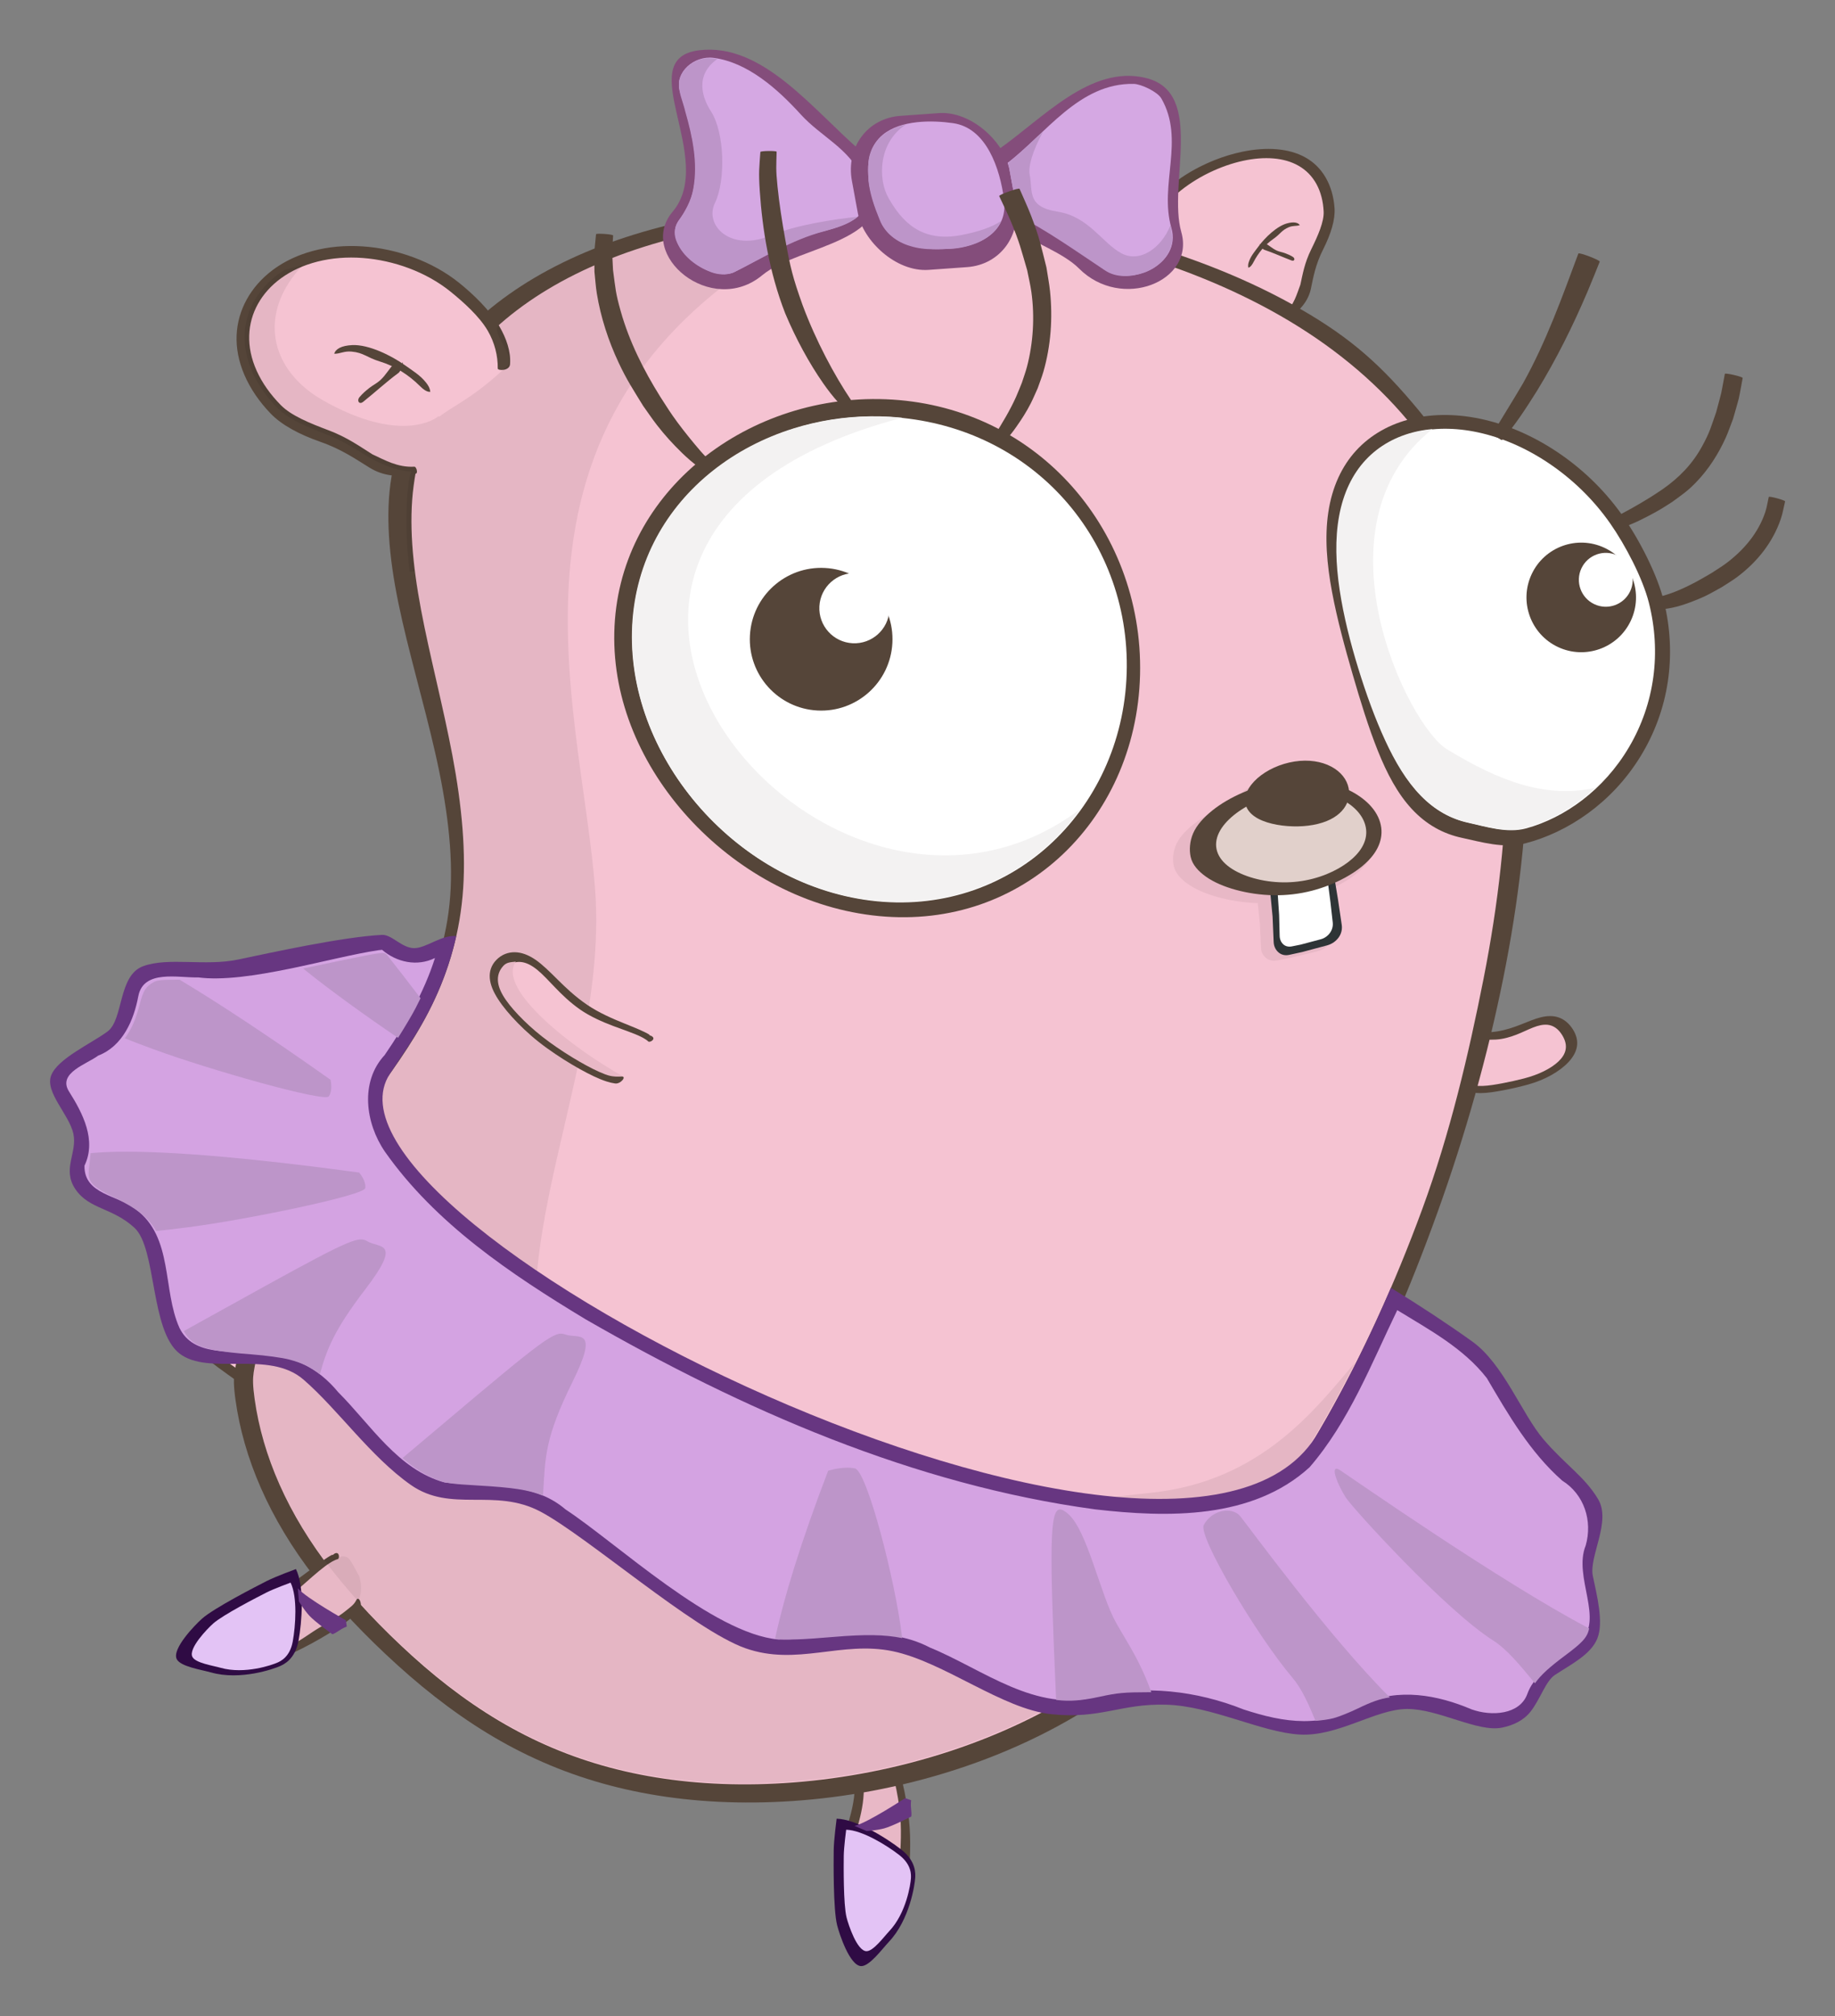 <svg xmlns="http://www.w3.org/2000/svg" xmlns:osb="http://www.openswatchbook.org/uri/2009/osb" xmlns:svg="http://www.w3.org/2000/svg" xmlns:xlink="http://www.w3.org/1999/xlink" id="svg2" width="692.333" height="760.252" version="1.1" viewBox="0 0 649.062 712.736"><rect x="0" y="0" width="649.062" height="712.736" fill="#808080" stroke="none"/><g id="layer9" transform="translate(-60.177,-216.484)" style="display:none"><rect style="color:#000;clip-rule:nonzero;display:inline;overflow:visible;opacity:1;isolation:auto;mix-blend-mode:normal;color-interpolation:sRGB;color-interpolation-filters:linearRGB;solid-color:#000;solid-opacity:1;fill:#e7d7e4;fill-opacity:1;fill-rule:nonzero;stroke:none;stroke-width:10;stroke-linecap:round;stroke-linejoin:miter;stroke-miterlimit:4;stroke-dasharray:none;stroke-dashoffset:0;stroke-opacity:1;color-rendering:auto;image-rendering:auto;shape-rendering:auto;text-rendering:auto;enable-background:accumulate" id="rect4279" width="1741.755" height="979.737" x="-457.302" y="-9.686"/><ellipse style="color:#000;clip-rule:nonzero;display:inline;overflow:visible;opacity:1;isolation:auto;mix-blend-mode:normal;color-interpolation:sRGB;color-interpolation-filters:linearRGB;solid-color:#000;solid-opacity:1;fill:#c8a4c2;fill-opacity:1;fill-rule:nonzero;stroke:none;stroke-width:10;stroke-linecap:round;stroke-linejoin:miter;stroke-miterlimit:4;stroke-dasharray:none;stroke-dashoffset:0;stroke-opacity:1;color-rendering:auto;image-rendering:auto;shape-rendering:auto;text-rendering:auto;enable-background:accumulate" id="path4283" cx="354.482" cy="908.125" rx="151.572" ry="18.335"/></g><g id="layer6" transform="translate(-60.177,-216.484)" style="display:inline"><g style="display:inline;opacity:1" id="g4537" transform="matrix(-0.546,0.115,0.246,0.732,657.94,117.502)"><path style="color:#000;clip-rule:nonzero;display:inline;overflow:visible;opacity:1;isolation:auto;mix-blend-mode:normal;color-interpolation:sRGB;color-interpolation-filters:linearRGB;solid-color:#000;solid-opacity:1;fill:#f5c3d2;fill-opacity:1;fill-rule:nonzero;stroke:none;stroke-width:10;stroke-linecap:butt;stroke-linejoin:miter;stroke-miterlimit:4;stroke-dasharray:none;stroke-dashoffset:0;stroke-opacity:1;color-rendering:auto;image-rendering:auto;shape-rendering:auto;text-rendering:auto;enable-background:accumulate" id="path4539" d="m 419.84,584.573 c -1.111,4.235 -3.115,7.142 -5.849,9.023 -2.734,1.881 -6.192,2.761 -10.137,3.239 -3.945,0.478 -8.374,0.598 -13.054,0.661 -4.68,0.064 -9.607,0.026 -14.585,-0.15 -4.979,-0.176 -9.677,-0.663 -13.949,-1.445 -4.271,-0.782 -8.123,-1.835 -11.288,-3.158 -3.166,-1.323 -5.635,-2.924 -7.074,-4.891 -1.439,-1.967 -1.838,-4.3 -0.941,-7.079 0.896,-2.779 2.647,-4.652 5.058,-5.712 2.412,-1.06 5.478,-1.298 8.97,-1.047 3.493,0.251 7.401,0.982 11.606,1.607 4.205,0.625 8.716,1.101 13.557,0.957 4.842,-0.144 9.822,-1.206 14.599,-2.187 4.777,-0.98 9.357,-1.805 13.206,-1.762 3.849,0.043 6.938,0.923 8.725,2.848 1.787,1.925 0.049,13.33 1.156,9.094 z"/><path style="color:#000;clip-rule:nonzero;display:inline;overflow:visible;opacity:1;isolation:auto;mix-blend-mode:normal;color-interpolation:sRGB;color-interpolation-filters:linearRGB;solid-color:#000;solid-opacity:1;fill:#554539;fill-opacity:1;fill-rule:nonzero;stroke:none;stroke-width:10;stroke-linecap:butt;stroke-linejoin:miter;stroke-miterlimit:4;stroke-dasharray:none;stroke-dashoffset:0;stroke-opacity:1;color-rendering:auto;image-rendering:auto;shape-rendering:auto;text-rendering:auto;enable-background:accumulate" id="path4541" d="m 411.667,570.505 c -3.645,-0.32 -7.912,0.035 -12.443,0.673 -5.179,0.729 -10.69,1.782 -16.256,1.963 -5.566,0.181 -10.757,-0.278 -15.641,-0.874 -4.884,-0.596 -9.468,-1.263 -13.594,-1.351 -4.126,-0.088 -7.778,0.413 -10.666,1.77 -2.888,1.358 -5.006,3.551 -6.114,6.605 -1.108,3.054 -0.683,5.795 0.966,8.195 1.65,2.4 4.516,4.463 8.197,6.211 3.681,1.749 8.163,3.193 13.121,4.283 4.959,1.089 10.401,1.797 16.157,2.058 5.756,0.261 11.242,0.3 16.338,0.219 5.096,-0.08 9.799,-0.251 13.94,-0.875 1.576,-0.237 3.068,-0.553 4.471,-0.961 2.833,-0.826 3.606,-5.67 1.067,-4.354 -2.353,1.219 -5.13,1.888 -8.235,2.279 -3.784,0.477 -8.034,0.605 -12.53,0.676 -4.495,0.071 -9.23,0.04 -14.014,-0.121 -4.784,-0.162 -9.298,-0.62 -13.399,-1.363 -4.102,-0.743 -7.799,-1.746 -10.836,-3.01 -3.037,-1.264 -5.406,-2.796 -6.784,-4.68 -1.378,-1.883 -1.759,-4.116 -0.894,-6.781 0.865,-2.665 2.549,-4.465 4.863,-5.489 2.314,-1.024 5.253,-1.265 8.601,-1.039 3.348,0.226 7.096,0.909 11.133,1.495 4.037,0.586 8.371,1.036 13.029,0.899 4.658,-0.138 9.454,-1.149 14.045,-2.094 4.592,-0.945 8.982,-1.753 12.668,-1.736 0.461,0.002 0.911,0.016 1.348,0.044 1.122,0.071 2.17,0.205 3.101,0.477 1.073,0.314 2.955,-2.605 -0.118,-2.944 -0.499,-0.055 -1.549,0.199 -1.522,-0.178 z"/></g></g><g id="layer5" transform="translate(-60.177,-216.484)" style="display:inline;opacity:1"><g id="g4640" transform="matrix(-0.39,0.34,0.747,0.906,372.128,232.066)" style="display:inline;opacity:1"><path style="color:#000;clip-rule:nonzero;display:inline;overflow:visible;opacity:1;isolation:auto;mix-blend-mode:normal;color-interpolation:sRGB;color-interpolation-filters:linearRGB;solid-color:#000;solid-opacity:1;fill:#554539;fill-opacity:1;fill-rule:nonzero;stroke:none;stroke-width:10;stroke-linecap:butt;stroke-linejoin:miter;stroke-miterlimit:4;stroke-dasharray:none;stroke-dashoffset:0;stroke-opacity:1;color-rendering:auto;image-rendering:auto;shape-rendering:auto;text-rendering:auto;enable-background:accumulate" id="path4642" d="m 767.299,387.327 c 11.123,7.966 31.778,11.3 44.732,15.545 12.954,4.245 18.149,9.359 22.129,13.373 3.98,4.013 5.944,7.145 4.718,9.527 -1.226,2.383 -5.544,3.994 -14.001,4.812 -8.458,0.818 -15.91,0.121 -23.024,-1.726 -7.114,-1.846 -13.807,-4.866 -21.706,-8.603 -7.899,-3.736 -17.327,-8.051 -25.811,-14.184 -8.484,-6.134 -17.623,-13.9 -23.142,-24.134 -5.519,-10.234 -5.782,-21.344 -5.371,-30.883 0.411,-9.539 1.511,-17.554 2.716,-23.749 1.205,-6.196 2.715,-10.674 4.771,-13.67 2.056,-2.995 4.652,-4.527 7.719,-4.527 3.068,0 5.704,1.831 7.625,5.499 1.922,3.668 3.048,9.244 3.286,16.76 0.239,7.516 -0.671,17.081 0.34,27.198 1.012,10.118 3.895,20.795 15.018,28.761 z"/><path style="color:#000;clip-rule:nonzero;display:inline;overflow:visible;opacity:1;isolation:auto;mix-blend-mode:normal;color-interpolation:sRGB;color-interpolation-filters:linearRGB;solid-color:#000;solid-opacity:1;fill:#e8b8c6;fill-opacity:1;fill-rule:nonzero;stroke:none;stroke-width:10;stroke-linecap:butt;stroke-linejoin:miter;stroke-miterlimit:4;stroke-dasharray:none;stroke-dashoffset:0;stroke-opacity:1;color-rendering:auto;image-rendering:auto;shape-rendering:auto;text-rendering:auto;enable-background:accumulate" id="path4644" d="m 760.817,387.615 c 8.354,7.229 23.404,11.345 36.928,14.854 13.524,3.51 21.763,7.51 26.414,11.295 4.651,3.785 7.043,6.961 6.893,9.28 -0.151,2.319 -3.072,3.852 -9.994,4.537 -6.922,0.685 -13.125,-0.18 -19.189,-2.158 -6.064,-1.979 -12.013,-5.066 -19.623,-8.648 -7.61,-3.582 -16.945,-7.618 -24.989,-13.215 -8.045,-5.597 -15.823,-12.654 -20.902,-21.246 -5.079,-8.592 -6.013,-17.801 -5.992,-25.919 0.022,-8.118 0.935,-15.149 1.866,-20.67 0.932,-5.521 2.017,-9.597 3.383,-12.305 1.366,-2.708 3.035,-4.069 5.02,-4.014 1.985,0.056 3.577,1.847 4.614,5.275 1.038,3.428 1.447,8.544 1.474,15.153 0.026,6.608 -0.436,14.761 0.913,23.275 1.35,8.514 4.831,17.275 13.184,24.504 z"/></g><g style="display:inline;opacity:1" id="g4594" transform="matrix(-0.074,-0.512,-1.167,0.134,688.784,1045.408)"><path id="path4588" d="m 767.299,387.327 c 11.123,7.966 31.778,11.3 44.732,15.545 12.954,4.245 18.149,9.359 22.129,13.373 3.98,4.013 5.944,7.145 4.718,9.527 -1.226,2.383 -5.544,3.994 -14.001,4.812 -8.458,0.818 -15.91,0.121 -23.024,-1.726 -7.114,-1.846 -13.807,-4.866 -21.706,-8.603 -7.899,-3.736 -17.327,-8.051 -25.811,-14.184 -8.484,-6.134 -17.623,-13.9 -23.142,-24.134 -5.519,-10.234 -5.782,-21.344 -5.371,-30.883 0.411,-9.539 1.511,-17.554 2.716,-23.749 1.205,-6.196 2.715,-10.674 4.771,-13.67 2.056,-2.995 4.652,-4.527 7.719,-4.527 3.068,0 5.704,1.831 7.625,5.499 1.922,3.668 3.048,9.244 3.286,16.76 0.239,7.516 -0.671,17.081 0.34,27.198 1.012,10.118 3.895,20.795 15.018,28.761 z" style="color:#000;clip-rule:nonzero;display:inline;overflow:visible;opacity:1;isolation:auto;mix-blend-mode:normal;color-interpolation:sRGB;color-interpolation-filters:linearRGB;solid-color:#000;solid-opacity:1;fill:#554539;fill-opacity:1;fill-rule:nonzero;stroke:none;stroke-width:10;stroke-linecap:butt;stroke-linejoin:miter;stroke-miterlimit:4;stroke-dasharray:none;stroke-dashoffset:0;stroke-opacity:1;color-rendering:auto;image-rendering:auto;shape-rendering:auto;text-rendering:auto;enable-background:accumulate"/><path id="ellipse4590" d="m 760.817,387.615 c 8.354,7.229 23.404,11.345 36.928,14.854 13.524,3.51 21.763,7.51 26.414,11.295 4.651,3.785 7.043,6.961 6.893,9.28 -0.151,2.319 -3.072,3.852 -9.994,4.537 -6.922,0.685 -13.125,-0.18 -19.189,-2.158 -6.064,-1.979 -12.013,-5.066 -19.623,-8.648 -7.61,-3.582 -16.945,-7.618 -24.989,-13.215 -8.045,-5.597 -15.823,-12.654 -20.902,-21.246 -5.079,-8.592 -6.013,-17.801 -5.992,-25.919 0.022,-8.118 0.935,-15.149 1.866,-20.67 0.932,-5.521 2.017,-9.597 3.383,-12.305 1.366,-2.708 3.035,-4.069 5.02,-4.014 1.985,0.056 3.577,1.847 4.614,5.275 1.038,3.428 1.447,8.544 1.474,15.153 0.026,6.608 -0.436,14.761 0.913,23.275 1.35,8.514 4.831,17.275 13.184,24.504 z" style="color:#000;clip-rule:nonzero;display:inline;overflow:visible;opacity:1;isolation:auto;mix-blend-mode:normal;color-interpolation:sRGB;color-interpolation-filters:linearRGB;solid-color:#000;solid-opacity:1;fill:#f5c3d2;fill-opacity:1;fill-rule:nonzero;stroke:none;stroke-width:10;stroke-linecap:butt;stroke-linejoin:miter;stroke-miterlimit:4;stroke-dasharray:none;stroke-dashoffset:0;stroke-opacity:1;color-rendering:auto;image-rendering:auto;shape-rendering:auto;text-rendering:auto;enable-background:accumulate"/></g><g style="opacity:1" id="g4404" transform="matrix(-0.41,0.217,0.251,0.354,107.214,313.44)"><path id="path4406" d="m -626.547,402.353 c 2.228,10.863 0.345,21.826 -3.867,31.425 -4.213,9.599 -10.552,17.861 -17.721,24.3 -7.169,6.439 -15.255,11.106 -24.572,13.614 -9.317,2.508 -20.95,4.469 -31.639,1.984 -10.689,-2.485 -18.069,-9.228 -24.094,-15.893 -6.025,-6.664 -12.359,-14.475 -22.965,-22.068 -10.606,-7.593 -20.865,-15.598 -25.161,-23.378 -4.296,-7.779 -7.008,-15.669 -7.815,-23.391 -0.807,-7.721 0.359,-14.559 3.123,-20.545 2.764,-5.985 7.126,-11.121 12.785,-15.409 5.66,-4.288 12.618,-7.736 20.642,-10.243 8.025,-2.507 17.113,-4.076 27.139,-4.415 10.027,-0.34 20.066,0.594 29.762,2.875 9.695,2.281 19.055,5.92 27.477,11.023 8.422,5.103 15.893,11.692 21.605,19.629 5.711,7.937 13.074,19.628 15.301,30.491 z" style="color:#000;clip-rule:nonzero;display:inline;overflow:visible;opacity:1;isolation:auto;mix-blend-mode:normal;color-interpolation:sRGB;color-interpolation-filters:linearRGB;solid-color:#000;solid-opacity:1;fill:#f5c3d2;fill-opacity:1;fill-rule:nonzero;stroke:none;stroke-width:10;stroke-linecap:butt;stroke-linejoin:miter;stroke-miterlimit:4;stroke-dasharray:none;stroke-dashoffset:0;stroke-opacity:1;color-rendering:auto;image-rendering:auto;shape-rendering:auto;text-rendering:auto;enable-background:accumulate"/><path id="path4408" d="m -784.214,457.339 c -0.561,0.066 -1.081,0.181 -1.556,0.336 -0.633,0.207 -1.184,0.485 -1.635,0.827 -0.451,0.342 -0.802,0.747 -1.028,1.219 -0.226,0.472 -0.327,1.011 -0.274,1.62 0.052,0.609 0.253,1.234 0.58,1.849 0.327,0.616 0.99,1.252 1.835,1.842 0.846,0.589 1.357,1.205 1.825,1.729 0.467,0.521 1.135,0.854 2.024,0.927 0.103,0.008 0.123,-0.305 0.034,-0.329 -0.781,-0.203 -1.258,-0.72 -1.719,-1.111 -0.425,-0.466 -0.872,-1.014 -1.621,-1.546 -0.749,-0.532 -1.473,-1.093 -1.777,-1.639 -0.304,-0.546 -0.497,-1.1 -0.555,-1.642 -0.058,-0.542 0.025,-1.022 0.219,-1.443 0.195,-0.421 0.502,-0.784 0.902,-1.086 0.4,-0.303 0.891,-0.546 1.458,-0.724 0.284,-0.089 0.587,-0.161 0.907,-0.215 0.32,-0.053 0.658,-0.088 1.012,-0.102 0.708,-0.025 1.416,0.039 2.1,0.199 0.684,0.159 1.345,0.415 1.938,0.773 0.593,0.358 1.119,0.82 1.521,1.377 0.402,0.557 0.921,1.375 1.079,2.137 0.13,0.625 0.073,1.258 -0.133,1.834 -0.038,0.107 0.498,0.294 0.628,-0.011 0.243,-0.57 0.234,-1.241 0.103,-1.874 -0.178,-0.857 -0.69,-1.769 -1.137,-2.4 -0.446,-0.631 -1.031,-1.153 -1.689,-1.553 -0.658,-0.4 -1.387,-0.68 -2.143,-0.85 -0.756,-0.17 -1.54,-0.232 -2.325,-0.191 -0.196,0.01 -0.388,0.027 -0.575,0.048 z" transform="matrix(13.851,0,0,13.851,10133.213,-6001.611)" style="color:#000;clip-rule:nonzero;display:inline;overflow:visible;opacity:1;isolation:auto;mix-blend-mode:normal;color-interpolation:sRGB;color-interpolation-filters:linearRGB;solid-color:#000;solid-opacity:1;fill:#554539;fill-opacity:1;fill-rule:nonzero;stroke:none;stroke-width:10;stroke-linecap:butt;stroke-linejoin:miter;stroke-miterlimit:4;stroke-dasharray:none;stroke-dashoffset:0;stroke-opacity:1;color-rendering:auto;image-rendering:auto;shape-rendering:auto;text-rendering:auto;enable-background:accumulate"/><path style="color:#000;clip-rule:nonzero;display:inline;overflow:visible;opacity:1;isolation:auto;mix-blend-mode:normal;color-interpolation:sRGB;color-interpolation-filters:linearRGB;solid-color:#000;solid-opacity:1;fill:#554539;fill-opacity:1;fill-rule:nonzero;stroke:none;stroke-width:10;stroke-linecap:butt;stroke-linejoin:miter;stroke-miterlimit:4;stroke-dasharray:none;stroke-dashoffset:0;stroke-opacity:1;color-rendering:auto;image-rendering:auto;shape-rendering:auto;text-rendering:auto;enable-background:accumulate" id="path4365-1-2" d="m -753.772,413.022 c -0.137,-2.618 2.18,-4.948 7.219,-6.201 7.654,-1.903 20.038,1.846 27.938,5.672 4.334,2.099 8.89,3.891 12.666,7.194 1.282,1.121 2.518,2.283 3.369,4.409 -1.658,0.577 -4.105,-0.921 -5.873,-2.13 -6.968,-4.765 -14.695,-8.09 -22.677,-9.126 -6.716,-0.872 -8.869,-3.11 -14.755,-2.562 -3.726,0.347 -4.906,2.139 -7.887,2.745 z"/><path style="color:#000;clip-rule:nonzero;display:inline;overflow:visible;opacity:1;isolation:auto;mix-blend-mode:normal;color-interpolation:sRGB;color-interpolation-filters:linearRGB;solid-color:#000;solid-opacity:1;fill:#554539;fill-opacity:1;fill-rule:nonzero;stroke:none;stroke-width:10;stroke-linecap:butt;stroke-linejoin:miter;stroke-miterlimit:4;stroke-dasharray:none;stroke-dashoffset:0;stroke-opacity:1;color-rendering:auto;image-rendering:auto;shape-rendering:auto;text-rendering:auto;enable-background:accumulate" id="path4367-9-2" d="m -720.17,411.684 c 0.285,-2.325 0.87,3.904 -0.319,5.46 -4.46,5.84 -8.203,12.321 -12.421,18.365 -1.374,1.968 -3.295,0.041 -2.427,-2.099 0.881,-2.174 2.061,-3.999 3.349,-5.815 1.208,-1.701 2.814,-3.058 3.888,-4.86 2.066,-3.463 2.396,-6.629 4.254,-10.239 0.637,-1.238 3.522,0.425 3.674,-0.809 z"/></g><path id="path4188" d="m 568.673,644.959 c -9.868,27.432 -20.947,53.128 -33.776,75.84 -12.829,22.712 -26.964,42.726 -42.199,59.748 -15.235,17.022 -32.521,30.856 -51.099,41.989 -18.578,11.133 -38.622,18.847 -58.233,23.802 -19.612,4.954 -38.685,7.169 -56.222,7.336 -17.537,0.167 -33.593,-1.683 -48.415,-5.308 -14.822,-3.625 -28.476,-9.085 -41.39,-16.376 -12.915,-7.291 -25.167,-16.548 -36.58,-26.887 -11.413,-10.339 -21.223,-20.688 -29.304,-31.102 -8.081,-10.414 -14.372,-20.99 -18.996,-31.503 -4.624,-10.513 -7.579,-20.964 -8.994,-31.221 -1.415,-10.257 0.237,-9.664 1.268,-19.707 1.031,-10.044 3.304,-20.001 6.581,-29.934 3.277,-9.933 7.466,-19.918 13.219,-29.372 5.753,-9.454 12.909,-18.513 20.515,-27.945 7.606,-9.431 15.678,-19.241 22.212,-30.926 6.534,-11.685 11.015,-24.847 12.159,-40.1 1.144,-15.252 -1.202,-32.654 -5.299,-50.658 -4.097,-18.004 -9.611,-36.344 -13.028,-52.974 -3.416,-16.63 -4.631,-31.564 -2.443,-44.601 2.187,-13.037 6.682,-25.055 13.639,-35.885 6.957,-10.83 16.337,-20.462 27.951,-28.672 11.614,-8.209 25.45,-14.996 41.337,-20.182 15.888,-5.186 33.829,-8.781 53.73,-10.578 19.901,-1.797 40.848,-1.714 62.17,0.248 21.321,1.962 43.032,5.801 63.972,11.692 20.941,5.892 41.066,13.849 58.951,24.176 17.884,10.326 28.472,19.866 41.554,35.635 13.082,15.769 22.898,34.033 29.274,54.577 6.376,20.544 9.335,43.379 9.271,68 -0.065,24.62 -3.128,51.033 -8.607,78.247 -5.479,27.214 -13.348,55.207 -23.216,82.639 z" style="color:#000;clip-rule:nonzero;display:inline;overflow:visible;opacity:1;isolation:auto;mix-blend-mode:normal;color-interpolation:sRGB;color-interpolation-filters:linearRGB;solid-color:#000;solid-opacity:1;fill:#554539;fill-opacity:1;fill-rule:nonzero;stroke:none;stroke-width:1.781;stroke-linecap:butt;stroke-linejoin:miter;stroke-miterlimit:4;stroke-dasharray:none;stroke-dashoffset:0;stroke-opacity:1;color-rendering:auto;image-rendering:auto;shape-rendering:auto;text-rendering:auto;enable-background:accumulate"/><path id="ellipse4190" d="m 529.604,717.421 c -12.521,22.105 -26.271,41.596 -41.038,58.206 -14.767,16.611 -31.827,29.715 -49.859,40.592 -18.033,10.878 -37.416,18.464 -56.36,23.403 -18.944,4.938 -37.356,7.25 -54.307,7.593 -16.95,0.344 -32.488,-1.253 -46.823,-4.564 -14.335,-3.311 -27.526,-8.388 -39.978,-15.242 -12.451,-6.854 -24.177,-15.51 -35.221,-25.504 -11.044,-9.994 -20.511,-20.092 -28.391,-30.134 -7.879,-10.042 -14.027,-20.264 -18.553,-30.437 -4.526,-10.173 -7.428,-20.299 -8.822,-30.241 -1.393,-9.942 0.099,-8.998 1.095,-18.774 0.996,-9.776 3.233,-19.468 6.503,-29.139 3.27,-9.67 7.555,-19.332 13.175,-28.72 5.619,-9.388 12.463,-18.59 19.685,-28.303 7.221,-9.713 14.834,-19.944 21.063,-32.003 6.229,-12.06 10.597,-25.514 12.007,-40.767 1.41,-15.254 -0.261,-32.343 -3.582,-49.865 -3.321,-17.522 -8.033,-35.26 -11.088,-51.455 -3.055,-16.194 -4.35,-30.856 -2.631,-43.812 1.719,-12.955 5.688,-24.809 12.142,-35.471 6.454,-10.662 15.355,-20.124 26.521,-28.21 11.167,-8.086 24.587,-14.794 40.049,-19.946 15.462,-5.152 32.968,-8.758 52.351,-10.585 19.384,-1.827 39.748,-1.788 60.392,0.147 20.644,1.935 41.581,5.766 61.722,11.661 20.141,5.895 39.452,13.863 56.634,24.154 17.183,10.291 32.199,22.921 44.186,38.024 11.987,15.103 17.141,30.32 23.381,50.579 6.24,20.259 9.202,42.781 9.22,67.028 0.018,24.247 -2.885,50.221 -8.163,76.92 -5.278,26.699 -11.864,54.706 -21.669,81.367 -9.804,26.661 -21.12,51.393 -33.641,73.498 z" style="color:#000;clip-rule:nonzero;display:inline;overflow:visible;opacity:1;isolation:auto;mix-blend-mode:normal;color-interpolation:sRGB;color-interpolation-filters:linearRGB;solid-color:#000;solid-opacity:1;fill:#f5c3d2;fill-opacity:1;fill-rule:nonzero;stroke:none;stroke-width:1.781;stroke-linecap:butt;stroke-linejoin:miter;stroke-miterlimit:4;stroke-dasharray:none;stroke-dashoffset:0;stroke-opacity:1;color-rendering:auto;image-rendering:auto;shape-rendering:auto;text-rendering:auto;enable-background:accumulate"/><g style="display:inline;opacity:1" id="g4384" transform="matrix(1.319,0,0,1.319,-157.745,-18.955)"><path id="path4364" d="m 389.573,665.928 c 5.214,0.129 13.269,5.095 17.335,8.277 4.066,3.182 3.799,6.552 3.732,7.627 -0.104,1.675 -1.423,11.161 -7.069,17.117 -1.767,1.864 -5.193,6.586 -7.446,6.49 -3.029,-0.128 -5.818,-8.563 -6.426,-10.996 -1.061,-4.243 -0.943,-16.969 -0.911,-20.058 0.028,-2.704 0.786,-8.458 0.786,-8.458 z" style="fill:#2f0b44;fill-opacity:1;fill-rule:evenodd;stroke:none;stroke-width:1px;stroke-linecap:butt;stroke-linejoin:miter;stroke-opacity:1"/><path style="fill:#e3c3f5;fill-opacity:1;fill-rule:evenodd;stroke:none;stroke-width:1px;stroke-linecap:butt;stroke-linejoin:miter;stroke-opacity:1" id="path4368" d="m 392.132,668.884 c 4.296,0.107 10.932,4.198 14.282,6.82 3.35,2.622 3.13,5.398 3.075,6.284 -0.086,1.38 -1.173,9.196 -5.824,14.102 -1.456,1.536 -4.278,5.426 -6.135,5.347 -2.496,-0.106 -4.794,-7.055 -5.295,-9.059 -0.874,-3.495 -0.777,-13.98 -0.75,-16.526 0.023,-2.228 0.647,-6.969 0.647,-6.969 z"/><path id="path4370" d="m 394.375,667.862 c 3.375,-0.75 13.562,-7.438 13.562,-7.438 l 1.625,0.562 c 0,0 -0.188,1 0,2.5 0.188,1.5 0,1.875 0,1.875 0,0 -5.125,2.625 -7.312,3.188 -2.188,0.562 -4.625,0.688 -4.625,0.688 z" style="fill:#673681;fill-opacity:1;fill-rule:evenodd;stroke:none;stroke-width:1px;stroke-linecap:butt;stroke-linejoin:miter;stroke-opacity:1"/></g></g><g id="layer1" style="display:inline"><g id="g4634" transform="matrix(0.505,-0.238,0.246,0.732,-230.265,231.103)" style="display:inline;opacity:1"><path id="path4636" d="m 423.506,581.9 c -0.004,4.398 -1.22,7.585 -3.674,9.839 -2.455,2.254 -6.178,3.595 -11.246,4.563 -5.068,0.968 -11.515,1.617 -18.866,2.124 -7.352,0.506 -15.576,0.782 -23.709,0.744 -8.133,-0.038 -15.748,-0.544 -22.44,-1.282 -6.692,-0.738 -12.461,-1.671 -17.238,-2.847 -4.777,-1.176 -8.608,-2.627 -11.427,-4.609 -2.819,-1.982 -4.676,-4.515 -4.743,-7.659 -0.067,-3.144 1.694,-5.355 4.426,-6.762 2.732,-1.407 6.468,-1.993 11.128,-1.949 4.66,0.044 10.288,0.74 17.002,1.522 6.714,0.783 14.562,1.599 23.147,1.55 8.584,-0.049 17.455,-1.338 25.123,-2.724 7.668,-1.386 14.05,-2.727 18.825,-3.148 4.775,-0.421 8.062,0.028 10.285,1.699 2.223,1.671 3.408,13.338 3.408,8.94 z" style="color:#000;clip-rule:nonzero;display:inline;overflow:visible;opacity:1;isolation:auto;mix-blend-mode:normal;color-interpolation:sRGB;color-interpolation-filters:linearRGB;solid-color:#000;solid-opacity:1;fill:#e8b8c6;fill-opacity:1;fill-rule:nonzero;stroke:none;stroke-width:10;stroke-linecap:butt;stroke-linejoin:miter;stroke-miterlimit:4;stroke-dasharray:none;stroke-dashoffset:0;stroke-opacity:1;color-rendering:auto;image-rendering:auto;shape-rendering:auto;text-rendering:auto;enable-background:accumulate"/><path id="path4638" d="m 411.484,568.921 c -4.29,0.138 -9.859,0.985 -16.748,2.05 -7.872,1.218 -17.472,2.632 -27.203,2.777 -9.73,0.145 -18.628,-0.673 -26.187,-1.378 -7.559,-0.705 -13.862,-1.22 -19.092,-0.951 -5.23,0.268 -9.429,1.289 -12.484,3.139 -3.055,1.851 -4.984,4.506 -4.995,7.97 -0.011,3.464 1.942,6.369 5.019,8.712 3.077,2.343 7.334,4.146 12.721,5.635 5.387,1.489 11.957,2.703 19.583,3.658 7.626,0.955 16.295,1.603 25.428,1.61 9.132,0.007 17.957,-0.396 25.571,-1.008 7.614,-0.612 13.994,-1.365 18.904,-2.522 1.868,-0.44 3.528,-0.952 5,-1.549 2.972,-1.207 2.379,-6.124 -0.181,-4.471 -2.372,1.531 -5.04,1.746 -9.11,2.49 -4.959,0.907 -11.589,1.264 -18.401,1.695 -6.811,0.431 -13.768,1.727 -21.056,1.747 -7.289,0.02 -14.224,-0.393 -20.535,-1.097 -6.311,-0.704 -11.979,-1.654 -16.737,-2.827 -4.758,-1.174 -8.627,-2.598 -11.398,-4.464 -2.771,-1.865 -4.471,-4.189 -4.509,-6.962 -0.038,-2.773 1.593,-4.641 4.168,-5.706 2.575,-1.065 7.344,0.015 11.773,0.33 4.429,0.315 10.407,0.568 16.58,1.263 6.173,0.695 10.867,0.507 18.617,0.063 7.75,-0.444 16.024,-2.156 23.645,-3.835 7.621,-1.679 13.934,-3.004 18.649,-3.421 0.589,-0.052 1.158,-0.092 1.703,-0.117 1.4,-0.065 2.658,-0.062 3.776,0.091 1.288,0.176 2.754,-2.999 -0.736,-2.938 -0.566,0.01 -1.749,0.468 -1.765,0.017 z" style="color:#000;clip-rule:nonzero;display:inline;overflow:visible;opacity:1;isolation:auto;mix-blend-mode:normal;color-interpolation:sRGB;color-interpolation-filters:linearRGB;solid-color:#000;solid-opacity:1;fill:#554539;fill-opacity:1;fill-rule:nonzero;stroke:none;stroke-width:10;stroke-linecap:butt;stroke-linejoin:miter;stroke-miterlimit:4;stroke-dasharray:none;stroke-dashoffset:0;stroke-opacity:1;color-rendering:auto;image-rendering:auto;shape-rendering:auto;text-rendering:auto;enable-background:accumulate"/></g><g style="display:inline;opacity:1" id="g4389" transform="matrix(0.611,1.169,-1.169,0.611,645.117,-307.619)"><path style="fill:#2f0b44;fill-opacity:1;fill-rule:evenodd;stroke:none;stroke-width:1px;stroke-linecap:butt;stroke-linejoin:miter;stroke-opacity:1" id="path4391" d="m 389.573,665.928 c 5.214,0.129 13.269,5.095 17.335,8.277 4.066,3.182 3.799,6.552 3.732,7.627 -0.104,1.675 -1.423,11.161 -7.069,17.117 -1.767,1.864 -5.193,6.586 -7.446,6.49 -3.029,-0.128 -5.818,-8.563 -6.426,-10.996 -1.061,-4.243 -0.943,-16.969 -0.911,-20.058 0.028,-2.704 0.786,-8.458 0.786,-8.458 z"/><path id="path4393" d="m 392.132,668.884 c 4.296,0.107 10.932,4.198 14.282,6.82 3.35,2.622 3.13,5.398 3.075,6.284 -0.086,1.38 -1.173,9.196 -5.824,14.102 -1.456,1.536 -4.278,5.426 -6.135,5.347 -2.496,-0.106 -4.794,-7.055 -5.295,-9.059 -0.874,-3.495 -0.777,-13.98 -0.75,-16.526 0.023,-2.228 0.647,-6.969 0.647,-6.969 z" style="fill:#e3c3f5;fill-opacity:1;fill-rule:evenodd;stroke:none;stroke-width:1px;stroke-linecap:butt;stroke-linejoin:miter;stroke-opacity:1"/><path style="fill:#673681;fill-opacity:1;fill-rule:evenodd;stroke:none;stroke-width:1px;stroke-linecap:butt;stroke-linejoin:miter;stroke-opacity:1" id="path4395" d="m 394.375,667.862 c 3.375,-0.75 13.562,-7.438 13.562,-7.438 l 1.625,0.562 c 0,0 -0.188,1 0,2.5 0.188,1.5 0,1.875 0,1.875 0,0 -5.125,2.625 -7.312,3.188 -2.188,0.562 -4.625,0.688 -4.625,0.688 z"/></g></g><g id="layer2" transform="translate(-60.177,-216.484)" style="display:inline"><g id="g4781" transform="matrix(0.852,-0.104,0.114,0.778,44.961,282.188)" style="fill:#e8b8c6;fill-opacity:1"><path style="color:#000;clip-rule:nonzero;display:inline;overflow:visible;opacity:1;isolation:auto;mix-blend-mode:normal;color-interpolation:sRGB;color-interpolation-filters:linearRGB;solid-color:#000;solid-opacity:1;fill:#e8b8c6;fill-opacity:1;fill-rule:nonzero;stroke:none;stroke-width:10;stroke-linecap:butt;stroke-linejoin:miter;stroke-miterlimit:4;stroke-dasharray:none;stroke-dashoffset:0;stroke-opacity:1;color-rendering:auto;image-rendering:auto;shape-rendering:auto;text-rendering:auto;enable-background:accumulate" id="path4771" d="m 508.861,380.245 -9.639,1.137 -5.639,0.465 c -1.799,0.148 -3.308,1.167 -4.341,2.545 -1.033,1.378 -1.424,3.176 -1.497,5.102 l -0.41,10.902 -1.003,11.003 c -0.181,1.982 0.51,3.639 1.582,4.786 1.072,1.147 2.59,1.705 4.297,1.567 l 5.69,-0.46 11.2,-1.438 c 2.148,-0.276 4.061,-1.322 5.393,-2.761 1.332,-1.439 2.017,-3.278 1.992,-5.203 l -0.139,-10.799 -0.323,-10.763 c -0.058,-1.916 -1.085,-3.529 -2.406,-4.624 -1.321,-1.094 -3.02,-1.652 -4.757,-1.459 z"/><path style="color:#000;clip-rule:nonzero;display:inline;overflow:visible;opacity:1;isolation:auto;mix-blend-mode:normal;color-interpolation:sRGB;color-interpolation-filters:linearRGB;solid-color:#000;solid-opacity:1;fill:#e8b8c6;fill-opacity:1;fill-rule:nonzero;stroke:none;stroke-width:10;stroke-linecap:butt;stroke-linejoin:miter;stroke-miterlimit:4;stroke-dasharray:none;stroke-dashoffset:0;stroke-opacity:1;color-rendering:auto;image-rendering:auto;shape-rendering:auto;text-rendering:auto;enable-background:accumulate" id="path4773" d="m 507.439,383.681 -7.867,0.931 -3.768,0.239 c -1.431,0.091 -2.672,0.948 -3.554,2.079 -0.882,1.131 -1.311,2.617 -1.417,4.199 l -0.599,8.941 -0.98,9.004 c -0.175,1.608 0.315,2.987 1.161,3.927 0.846,0.94 2.084,1.366 3.503,1.274 l 3.869,-0.251 8.901,-1.128 c 1.686,-0.214 3.222,-1.061 4.322,-2.237 1.1,-1.176 1.725,-2.686 1.759,-4.269 l 0.19,-8.863 0.04,-8.836 c 0.007,-1.574 -0.742,-2.907 -1.766,-3.809 -1.024,-0.902 -2.376,-1.371 -3.796,-1.203 z"/><path style="color:#000;clip-rule:nonzero;display:inline;overflow:visible;opacity:1;isolation:auto;mix-blend-mode:normal;color-interpolation:sRGB;color-interpolation-filters:linearRGB;solid-color:#000;solid-opacity:1;fill:#e8b8c6;fill-opacity:1;fill-rule:nonzero;stroke:none;stroke-width:10;stroke-linecap:butt;stroke-linejoin:miter;stroke-miterlimit:4;stroke-dasharray:none;stroke-dashoffset:0;stroke-opacity:1;color-rendering:auto;image-rendering:auto;shape-rendering:auto;text-rendering:auto;enable-background:accumulate" id="path4775" d="m 455.673,370.082 c 0.27,3.462 2.403,6.594 5.434,9.414 3.031,2.82 7.218,5.32 12.067,7.368 4.849,2.048 10.318,3.623 15.859,4.464 5.54,0.841 11.153,0.935 16.67,0.27 5.517,-0.665 10.458,-1.989 14.747,-3.625 4.289,-1.636 7.893,-3.577 10.731,-5.73 2.838,-2.153 4.937,-4.538 6.262,-7.199 1.325,-2.662 1.875,-5.608 1.394,-8.783 -0.481,-3.175 -1.969,-6.272 -4.267,-9.116 -2.298,-2.845 -5.388,-5.435 -9.018,-7.59 -3.63,-2.155 -7.793,-3.875 -12.389,-5.002 -4.596,-1.127 -9.629,-1.663 -15.136,-1.481 -5.507,0.182 -11.002,1.058 -16.22,2.507 -5.218,1.449 -10.135,3.48 -14.234,5.96 -4.099,2.481 -7.467,5.338 -9.433,8.565 -2.014,3.305 -2.698,7.029 -2.468,9.979 z"/><path style="color:#000;clip-rule:nonzero;display:inline;overflow:visible;opacity:1;isolation:auto;mix-blend-mode:normal;color-interpolation:sRGB;color-interpolation-filters:linearRGB;solid-color:#000;solid-opacity:1;fill:#e8b8c6;fill-opacity:1;fill-rule:nonzero;stroke:none;stroke-width:10;stroke-linecap:butt;stroke-linejoin:miter;stroke-miterlimit:4;stroke-dasharray:none;stroke-dashoffset:0;stroke-opacity:1;color-rendering:auto;image-rendering:auto;shape-rendering:auto;text-rendering:auto;enable-background:accumulate" id="path4777" d="m 467.332,369.304 c 0.473,2.75 2.082,5.318 4.552,7.62 2.47,2.301 5.799,4.34 9.582,5.966 3.783,1.627 8.001,2.829 12.302,3.461 4.301,0.632 8.689,0.69 13.004,0.163 4.315,-0.527 8.168,-1.57 11.512,-2.903 3.344,-1.333 6.165,-2.955 8.378,-4.764 2.213,-1.809 3.824,-3.813 4.774,-5.996 0.95,-2.183 1.241,-4.55 0.747,-7.058 -0.495,-2.507 -1.736,-4.916 -3.569,-7.114 -1.832,-2.198 -4.252,-4.181 -7.101,-5.823 -2.849,-1.642 -6.126,-2.941 -9.739,-3.782 -3.613,-0.84 -7.562,-1.222 -11.838,-1.045 -4.276,0.177 -8.494,0.894 -12.479,2.045 -3.985,1.151 -7.729,2.74 -10.892,4.666 -3.163,1.927 -5.73,4.192 -7.366,6.665 -1.635,2.473 -2.34,5.148 -1.867,7.898 z"/><path style="color:#000;clip-rule:nonzero;display:inline;overflow:visible;opacity:1;isolation:auto;mix-blend-mode:normal;color-interpolation:sRGB;color-interpolation-filters:linearRGB;solid-color:#000;solid-opacity:1;fill:#e8b8c6;fill-opacity:1;fill-rule:nonzero;stroke:none;stroke-width:10;stroke-linecap:butt;stroke-linejoin:miter;stroke-miterlimit:4;stroke-dasharray:none;stroke-dashoffset:0;stroke-opacity:1;color-rendering:auto;image-rendering:auto;shape-rendering:auto;text-rendering:auto;enable-background:accumulate" id="path4779" d="m 482.632,352.521 c 0.689,1.971 2.188,3.721 4.263,5.198 2.074,1.477 4.715,2.684 7.58,3.609 2.865,0.925 5.943,1.572 8.955,1.916 3.012,0.344 5.958,0.384 8.718,0.079 2.76,-0.305 5.09,-0.926 7.062,-1.79 1.972,-0.864 3.585,-1.971 4.857,-3.275 1.271,-1.303 2.202,-2.805 2.742,-4.469 0.54,-1.664 0.689,-3.491 0.323,-5.422 -0.366,-1.931 -1.221,-3.782 -2.514,-5.455 -1.293,-1.673 -3.023,-3.166 -5.113,-4.378 -2.091,-1.212 -4.543,-2.141 -7.266,-2.692 -2.723,-0.552 -5.718,-0.726 -8.875,-0.443 -3.157,0.282 -6.178,0.993 -8.91,2.027 -2.731,1.034 -5.173,2.391 -7.15,3.966 -1.977,1.574 -3.489,3.367 -4.335,5.263 -0.847,1.896 -1.024,3.896 -0.335,5.866 z"/></g><path style="color:#000;clip-rule:nonzero;display:inline;overflow:visible;opacity:1;isolation:auto;mix-blend-mode:normal;color-interpolation:sRGB;color-interpolation-filters:linearRGB;solid-color:#000;solid-opacity:1;fill:#554539;fill-opacity:1;fill-rule:nonzero;stroke:none;stroke-width:1.637;stroke-linecap:butt;stroke-linejoin:miter;stroke-miterlimit:4;stroke-dasharray:none;stroke-dashoffset:0;stroke-opacity:1;color-rendering:auto;image-rendering:auto;shape-rendering:auto;text-rendering:auto;enable-background:accumulate" id="path4812" d="m 277.463,439.999 c -0.278,12.094 2.121,23.905 6.668,34.986 4.547,11.081 11.238,21.436 19.539,30.538 8.3,9.102 18.207,16.952 29.214,22.929 11.007,5.976 23.116,10.076 35.864,11.617 12.747,1.542 24.932,0.367 36.083,-3.149 11.151,-3.517 21.266,-9.375 29.84,-17.116 8.573,-7.741 15.603,-17.365 20.568,-28.347 4.965,-10.982 7.864,-23.322 8.189,-36.438 0.324,-13.116 -1.955,-25.754 -6.344,-37.286 -4.389,-11.531 -10.886,-21.954 -19.008,-30.724 -8.122,-8.77 -17.868,-15.887 -28.782,-20.915 -10.914,-5.028 -22.999,-7.971 -35.807,-8.47 -12.808,-0.498 -25.129,1.482 -36.442,5.404 -11.313,3.922 -21.616,9.79 -30.355,17.18 -8.739,7.389 -15.912,16.302 -20.965,26.379 -5.053,10.077 -7.983,21.317 -8.261,33.411 z"/><path style="color:#000;clip-rule:nonzero;display:inline;overflow:visible;opacity:1;isolation:auto;mix-blend-mode:normal;color-interpolation:sRGB;color-interpolation-filters:linearRGB;solid-color:#000;solid-opacity:1;fill:#fff;fill-opacity:1;fill-rule:nonzero;stroke:none;stroke-width:1.637;stroke-linecap:butt;stroke-linejoin:miter;stroke-miterlimit:4;stroke-dasharray:none;stroke-dashoffset:0;stroke-opacity:1;color-rendering:auto;image-rendering:auto;shape-rendering:auto;text-rendering:auto;enable-background:accumulate" id="ellipse4814" d="m 283.907,437.573 c -0.601,11.362 1.276,22.64 5.217,33.352 3.941,10.712 9.948,20.858 17.586,29.825 7.638,8.967 16.907,16.747 27.316,22.655 10.409,5.908 21.955,9.94 34.131,11.448 12.176,1.507 23.827,0.347 34.472,-3.041 10.645,-3.387 20.286,-9 28.459,-16.358 8.173,-7.358 14.878,-16.463 19.639,-26.795 4.761,-10.332 7.577,-21.892 7.969,-34.117 0.392,-12.226 -1.678,-23.948 -5.737,-34.614 -4.059,-10.665 -10.107,-20.273 -17.679,-28.37 -7.572,-8.096 -16.666,-14.683 -26.847,-19.404 -10.182,-4.721 -21.453,-7.583 -33.404,-8.275 -11.951,-0.693 -23.454,0.837 -34.039,4.14 -10.586,3.303 -20.252,8.384 -28.506,14.918 -8.254,6.533 -15.094,14.522 -20.024,23.707 -4.93,9.185 -7.951,19.567 -8.552,30.928 z"/><circle id="path4828" cx="-373.426" cy="423.089" r="25.219" transform="matrix(-0.999,-0.053,-0.053,0.999,0,0)" style="color:#000;clip-rule:nonzero;display:inline;overflow:visible;opacity:1;isolation:auto;mix-blend-mode:normal;color-interpolation:sRGB;color-interpolation-filters:linearRGB;solid-color:#000;solid-opacity:1;fill:#554539;fill-opacity:1;fill-rule:nonzero;stroke:none;stroke-width:1.637;stroke-linecap:butt;stroke-linejoin:miter;stroke-miterlimit:4;stroke-dasharray:none;stroke-dashoffset:0;stroke-opacity:1;color-rendering:auto;image-rendering:auto;shape-rendering:auto;text-rendering:auto;enable-background:accumulate"/><circle style="color:#000;clip-rule:nonzero;display:inline;overflow:visible;opacity:1;isolation:auto;mix-blend-mode:normal;color-interpolation:sRGB;color-interpolation-filters:linearRGB;solid-color:#000;solid-opacity:1;fill:#fff;fill-opacity:1;fill-rule:nonzero;stroke:none;stroke-width:1.637;stroke-linecap:butt;stroke-linejoin:miter;stroke-miterlimit:4;stroke-dasharray:none;stroke-dashoffset:0;stroke-opacity:1;color-rendering:auto;image-rendering:auto;shape-rendering:auto;text-rendering:auto;enable-background:accumulate" id="circle4830" cx="-384.588" cy="411.513" r="12.403" transform="matrix(-0.999,-0.053,-0.053,0.999,0,0)"/><path id="path4824" d="m 530.021,397.544 c -1.337,8.893 -0.508,18.453 1.307,28.162 1.816,9.708 4.522,19.594 7.294,29.155 2.772,9.56 5.616,18.787 8.888,26.965 3.272,8.178 7.048,15.28 12.109,20.711 5.062,5.431 10.99,8.698 17.644,10.123 6.655,1.425 14.871,3.914 22.411,1.96 7.54,-1.954 15.165,-5.514 22.175,-10.616 7.01,-5.102 13.404,-11.752 18.484,-19.96 5.08,-8.209 8.357,-17.211 9.764,-26.54 1.407,-9.329 0.941,-18.978 -1.364,-28.389 -2.305,-9.411 -8.61,-21.669 -14.416,-30.017 -5.806,-8.348 -13.278,-15.879 -22.075,-21.978 -8.797,-6.099 -18.068,-10.186 -27.077,-12.281 -9.009,-2.095 -17.758,-2.193 -25.538,-0.349 -7.78,1.844 -14.587,5.636 -19.721,11.217 -5.134,5.581 -8.548,12.946 -9.885,21.839 z" style="color:#000;clip-rule:nonzero;display:inline;overflow:visible;opacity:1;isolation:auto;mix-blend-mode:normal;color-interpolation:sRGB;color-interpolation-filters:linearRGB;solid-color:#000;solid-opacity:1;fill:#554539;fill-opacity:1;fill-rule:nonzero;stroke:none;stroke-width:1.398;stroke-linecap:butt;stroke-linejoin:miter;stroke-miterlimit:4;stroke-dasharray:none;stroke-dashoffset:0;stroke-opacity:1;color-rendering:auto;image-rendering:auto;shape-rendering:auto;text-rendering:auto;enable-background:accumulate"/><path id="path4826" d="m 534.088,398.989 c -1.501,8.167 -1.176,17.072 0.201,26.222 1.377,9.15 3.772,18.56 6.569,27.642 2.797,9.083 5.972,17.825 9.539,25.538 3.567,7.713 7.565,14.38 12.538,19.474 4.973,5.093 10.521,8.153 16.622,9.484 6.101,1.331 13.714,3.817 20.483,1.959 6.77,-1.858 13.599,-5.23 19.872,-10.036 6.273,-4.806 11.989,-11.053 16.503,-18.725 4.514,-7.673 7.389,-16.054 8.56,-24.713 1.171,-8.659 0.636,-17.59 -1.573,-26.295 -2.209,-8.705 -8.284,-20.302 -13.685,-28.027 -5.401,-7.724 -12.31,-14.699 -20.401,-20.362 -8.091,-5.663 -16.58,-9.474 -24.79,-11.463 -8.209,-1.988 -16.138,-2.15 -23.171,-0.544 -7.033,1.606 -13.165,4.979 -17.855,9.999 -4.69,5.02 -7.912,11.679 -9.412,19.847 z" style="color:#000;clip-rule:nonzero;display:inline;overflow:visible;opacity:1;isolation:auto;mix-blend-mode:normal;color-interpolation:sRGB;color-interpolation-filters:linearRGB;solid-color:#000;solid-opacity:1;fill:#fff;fill-opacity:1;fill-rule:nonzero;stroke:none;stroke-width:1.398;stroke-linecap:butt;stroke-linejoin:miter;stroke-miterlimit:4;stroke-dasharray:none;stroke-dashoffset:0;stroke-opacity:1;color-rendering:auto;image-rendering:auto;shape-rendering:auto;text-rendering:auto;enable-background:accumulate"/><circle id="path4828-0" cx="-742.655" cy="123.812" r="19.372" transform="matrix(-0.905,-0.425,-0.425,0.905,0,0)" style="color:#000;clip-rule:nonzero;display:inline;overflow:visible;opacity:1;isolation:auto;mix-blend-mode:normal;color-interpolation:sRGB;color-interpolation-filters:linearRGB;solid-color:#000;solid-opacity:1;fill:#554539;fill-opacity:1;fill-rule:nonzero;stroke:none;stroke-width:1.398;stroke-linecap:butt;stroke-linejoin:miter;stroke-miterlimit:4;stroke-dasharray:none;stroke-dashoffset:0;stroke-opacity:1;color-rendering:auto;image-rendering:auto;shape-rendering:auto;text-rendering:auto;enable-background:accumulate"/><circle style="color:#000;clip-rule:nonzero;display:inline;overflow:visible;opacity:1;isolation:auto;mix-blend-mode:normal;color-interpolation:sRGB;color-interpolation-filters:linearRGB;solid-color:#000;solid-opacity:1;fill:#fff;fill-opacity:1;fill-rule:nonzero;stroke:none;stroke-width:1.398;stroke-linecap:butt;stroke-linejoin:miter;stroke-miterlimit:4;stroke-dasharray:none;stroke-dashoffset:0;stroke-opacity:1;color-rendering:auto;image-rendering:auto;shape-rendering:auto;text-rendering:auto;enable-background:accumulate" id="circle4830-3" cx="-747.867" cy="114.481" r="9.527" transform="matrix(-0.905,-0.425,-0.425,0.905,0,0)"/><g id="g4344" transform="matrix(0.811,-0.109,0.109,0.811,71.43,268.895)"><path id="rect4659" d="m 508.861,380.245 -9.639,1.137 -5.639,0.465 c -1.799,0.148 -3.308,1.167 -4.341,2.545 -1.033,1.378 -1.424,3.176 -1.497,5.102 l -0.41,10.902 -1.003,11.003 c -0.181,1.982 0.51,3.639 1.582,4.786 1.072,1.147 2.59,1.705 4.297,1.567 l 5.69,-0.46 11.2,-1.438 c 2.148,-0.276 4.061,-1.322 5.393,-2.761 1.332,-1.439 2.017,-3.278 1.992,-5.203 l -0.139,-10.799 -0.323,-10.763 c -0.058,-1.916 -1.085,-3.529 -2.406,-4.624 -1.321,-1.094 -3.02,-1.652 -4.757,-1.459 z" style="color:#000;clip-rule:nonzero;display:inline;overflow:visible;opacity:1;isolation:auto;mix-blend-mode:normal;color-interpolation:sRGB;color-interpolation-filters:linearRGB;solid-color:#000;solid-opacity:1;fill:#2e3436;fill-opacity:1;fill-rule:nonzero;stroke:none;stroke-width:10;stroke-linecap:butt;stroke-linejoin:miter;stroke-miterlimit:4;stroke-dasharray:none;stroke-dashoffset:0;stroke-opacity:1;color-rendering:auto;image-rendering:auto;shape-rendering:auto;text-rendering:auto;enable-background:accumulate"/><path id="rect4661" d="m 507.439,383.681 -7.867,0.931 -3.768,0.239 c -1.431,0.091 -2.672,0.948 -3.554,2.079 -0.882,1.131 -1.311,2.617 -1.417,4.199 l -0.599,8.941 -0.98,9.004 c -0.175,1.608 0.315,2.987 1.161,3.927 0.846,0.94 2.084,1.366 3.503,1.274 l 3.869,-0.251 8.901,-1.128 c 1.686,-0.214 3.222,-1.061 4.322,-2.237 1.1,-1.176 1.725,-2.686 1.759,-4.269 l 0.19,-8.863 0.04,-8.836 c 0.007,-1.574 -0.742,-2.907 -1.766,-3.809 -1.024,-0.902 -2.376,-1.371 -3.796,-1.203 z" style="color:#000;clip-rule:nonzero;display:inline;overflow:visible;opacity:1;isolation:auto;mix-blend-mode:normal;color-interpolation:sRGB;color-interpolation-filters:linearRGB;solid-color:#000;solid-opacity:1;fill:#fff;fill-opacity:1;fill-rule:nonzero;stroke:none;stroke-width:10;stroke-linecap:butt;stroke-linejoin:miter;stroke-miterlimit:4;stroke-dasharray:none;stroke-dashoffset:0;stroke-opacity:1;color-rendering:auto;image-rendering:auto;shape-rendering:auto;text-rendering:auto;enable-background:accumulate"/><path id="ellipse4650" d="m 455.673,370.082 c 0.27,3.462 2.403,6.594 5.434,9.414 3.031,2.82 7.218,5.32 12.067,7.368 4.849,2.048 10.318,3.623 15.859,4.464 5.54,0.841 11.153,0.935 16.67,0.27 5.517,-0.665 10.458,-1.989 14.747,-3.625 4.289,-1.636 7.893,-3.577 10.731,-5.73 2.838,-2.153 4.937,-4.538 6.262,-7.199 1.325,-2.662 1.875,-5.608 1.394,-8.783 -0.481,-3.175 -1.969,-6.272 -4.267,-9.116 -2.298,-2.845 -5.388,-5.435 -9.018,-7.59 -3.63,-2.155 -7.793,-3.875 -12.389,-5.002 -4.596,-1.127 -9.629,-1.663 -15.136,-1.481 -5.507,0.182 -11.002,1.058 -16.22,2.507 -5.218,1.449 -10.135,3.48 -14.234,5.96 -4.099,2.481 -7.467,5.338 -9.433,8.565 -2.014,3.305 -2.698,7.029 -2.468,9.979 z" style="color:#000;clip-rule:nonzero;display:inline;overflow:visible;opacity:1;isolation:auto;mix-blend-mode:normal;color-interpolation:sRGB;color-interpolation-filters:linearRGB;solid-color:#000;solid-opacity:1;fill:#554539;fill-opacity:1;fill-rule:nonzero;stroke:none;stroke-width:10;stroke-linecap:butt;stroke-linejoin:miter;stroke-miterlimit:4;stroke-dasharray:none;stroke-dashoffset:0;stroke-opacity:1;color-rendering:auto;image-rendering:auto;shape-rendering:auto;text-rendering:auto;enable-background:accumulate"/><path id="ellipse4652" d="m 467.332,369.304 c 0.473,2.75 2.082,5.318 4.552,7.62 2.47,2.301 5.799,4.34 9.582,5.966 3.783,1.627 8.001,2.829 12.302,3.461 4.301,0.632 8.689,0.69 13.004,0.163 4.315,-0.527 8.168,-1.57 11.512,-2.903 3.344,-1.333 6.165,-2.955 8.378,-4.764 2.213,-1.809 3.824,-3.813 4.774,-5.996 0.95,-2.183 1.241,-4.55 0.747,-7.058 -0.495,-2.507 -1.736,-4.916 -3.569,-7.114 -1.832,-2.198 -4.252,-4.181 -7.101,-5.823 -2.849,-1.642 -6.126,-2.941 -9.739,-3.782 -3.613,-0.84 -7.562,-1.222 -11.838,-1.045 -4.276,0.177 -8.494,0.894 -12.479,2.045 -3.985,1.151 -7.729,2.74 -10.892,4.666 -3.163,1.927 -5.73,4.192 -7.366,6.665 -1.635,2.473 -2.34,5.148 -1.867,7.898 z" style="color:#000;clip-rule:nonzero;display:inline;overflow:visible;opacity:1;isolation:auto;mix-blend-mode:normal;color-interpolation:sRGB;color-interpolation-filters:linearRGB;solid-color:#000;solid-opacity:1;fill:#e1d0cb;fill-opacity:1;fill-rule:nonzero;stroke:none;stroke-width:10;stroke-linecap:butt;stroke-linejoin:miter;stroke-miterlimit:4;stroke-dasharray:none;stroke-dashoffset:0;stroke-opacity:1;color-rendering:auto;image-rendering:auto;shape-rendering:auto;text-rendering:auto;enable-background:accumulate"/><path id="path4648" d="m 482.632,352.521 c 0.689,1.971 2.188,3.721 4.263,5.198 2.074,1.477 4.715,2.684 7.58,3.609 2.865,0.925 5.943,1.572 8.955,1.916 3.012,0.344 5.958,0.384 8.718,0.079 2.76,-0.305 5.09,-0.926 7.062,-1.79 1.972,-0.864 3.585,-1.971 4.857,-3.275 1.271,-1.303 2.202,-2.805 2.742,-4.469 0.54,-1.664 0.689,-3.491 0.323,-5.422 -0.366,-1.931 -1.221,-3.782 -2.514,-5.455 -1.293,-1.673 -3.023,-3.166 -5.113,-4.378 -2.091,-1.212 -4.543,-2.141 -7.266,-2.692 -2.723,-0.552 -5.718,-0.726 -8.875,-0.443 -3.157,0.282 -6.178,0.993 -8.91,2.027 -2.731,1.034 -5.173,2.391 -7.15,3.966 -1.977,1.574 -3.489,3.367 -4.335,5.263 -0.847,1.896 -1.024,3.896 -0.335,5.866 z" style="color:#000;clip-rule:nonzero;display:inline;overflow:visible;opacity:1;isolation:auto;mix-blend-mode:normal;color-interpolation:sRGB;color-interpolation-filters:linearRGB;solid-color:#000;solid-opacity:1;fill:#554539;fill-opacity:1;fill-rule:nonzero;stroke:none;stroke-width:10;stroke-linecap:butt;stroke-linejoin:miter;stroke-miterlimit:4;stroke-dasharray:none;stroke-dashoffset:0;stroke-opacity:1;color-rendering:auto;image-rendering:auto;shape-rendering:auto;text-rendering:auto;enable-background:accumulate"/></g><g id="g4376" transform="matrix(0.501,-0.171,0.171,0.501,478.795,24.837)" style="display:inline;opacity:1"><path style="color:#000;clip-rule:nonzero;display:inline;overflow:visible;opacity:1;isolation:auto;mix-blend-mode:normal;color-interpolation:sRGB;color-interpolation-filters:linearRGB;solid-color:#000;solid-opacity:1;fill:#f5c3d2;fill-opacity:1;fill-rule:nonzero;stroke:none;stroke-width:10;stroke-linecap:butt;stroke-linejoin:miter;stroke-miterlimit:4;stroke-dasharray:none;stroke-dashoffset:0;stroke-opacity:1;color-rendering:auto;image-rendering:auto;shape-rendering:auto;text-rendering:auto;enable-background:accumulate" id="path4398" d="m -626.573,401.696 c 2.247,11.351 0.367,22.389 -3.843,32.038 -4.211,9.649 -10.55,17.905 -17.719,24.344 -7.169,6.439 -15.255,11.111 -24.572,13.611 -9.317,2.5 -20.95,4.472 -31.645,1.828 -10.696,-2.644 -18.092,-9.812 -24.148,-17.251 -6.056,-7.438 -12.443,-16.567 -23.097,-25.359 -10.654,-8.793 -20.952,-17.788 -25.301,-26.873 -4.348,-9.085 -7.115,-18.361 -7.98,-27.522 -0.865,-9.161 0.247,-17.364 2.962,-24.584 2.715,-7.22 7.032,-13.455 12.661,-18.537 5.628,-5.082 12.567,-9.011 20.592,-11.489 8.026,-2.479 17.135,-3.505 27.209,-2.667 10.074,0.838 20.181,3.472 29.952,7.653 9.771,4.181 19.214,9.909 27.712,16.897 8.497,6.989 16.035,15.24 21.796,24.416 5.761,9.176 13.174,22.145 15.421,33.495 z"/><path style="color:#000;clip-rule:nonzero;display:inline;overflow:visible;opacity:1;isolation:auto;mix-blend-mode:normal;color-interpolation:sRGB;color-interpolation-filters:linearRGB;solid-color:#000;solid-opacity:1;fill:#554539;fill-opacity:1;fill-rule:nonzero;stroke:none;stroke-width:10;stroke-linecap:butt;stroke-linejoin:miter;stroke-miterlimit:4;stroke-dasharray:none;stroke-dashoffset:0;stroke-opacity:1;color-rendering:auto;image-rendering:auto;shape-rendering:auto;text-rendering:auto;enable-background:accumulate" id="path4369" d="m -784.271,455.904 c -0.563,0.015 -1.084,0.107 -1.559,0.262 -0.633,0.207 -1.182,0.527 -1.631,0.935 -0.448,0.408 -0.796,0.904 -1.018,1.475 -0.222,0.572 -0.318,1.218 -0.262,1.937 0.057,0.719 0.261,1.447 0.592,2.157 0.331,0.71 0.996,1.419 1.845,2.083 0.849,0.664 1.363,1.369 1.834,1.939 0.469,0.568 1.137,0.91 2.027,0.99 0.103,0.009 0.123,-0.313 0.034,-0.339 -0.781,-0.217 -1.26,-0.776 -1.723,-1.215 -0.428,-0.524 -0.878,-1.166 -1.631,-1.785 -0.752,-0.619 -1.479,-1.252 -1.787,-1.892 -0.308,-0.64 -0.505,-1.293 -0.566,-1.938 -0.062,-0.645 0.017,-1.222 0.208,-1.73 0.191,-0.509 0.495,-0.949 0.893,-1.307 0.398,-0.358 0.887,-0.635 1.454,-0.81 0.284,-0.087 0.588,-0.149 0.909,-0.182 0.321,-0.033 0.66,-0.037 1.016,-0.008 0.712,0.059 1.424,0.244 2.114,0.538 0.69,0.294 1.356,0.698 1.955,1.19 0.599,0.492 1.129,1.073 1.535,1.719 0.406,0.646 0.928,1.559 1.088,2.358 0.131,0.656 0.075,1.299 -0.131,1.88 -0.038,0.108 0.498,0.304 0.628,-0.002 0.243,-0.571 0.234,-1.245 0.102,-1.897 -0.179,-0.883 -0.694,-1.871 -1.144,-2.587 -0.45,-0.716 -1.039,-1.358 -1.703,-1.899 -0.663,-0.54 -1.399,-0.98 -2.161,-1.296 -0.762,-0.317 -1.552,-0.512 -2.34,-0.564 -0.197,-0.013 -0.39,-0.016 -0.578,-0.012 z" transform="matrix(13.851,0,0,13.851,10133.213,-6001.611)"/><path style="color:#000;clip-rule:nonzero;display:inline;overflow:visible;opacity:1;isolation:auto;mix-blend-mode:normal;color-interpolation:sRGB;color-interpolation-filters:linearRGB;solid-color:#000;solid-opacity:1;fill:#554539;fill-opacity:1;fill-rule:nonzero;stroke:none;stroke-width:10;stroke-linecap:butt;stroke-linejoin:miter;stroke-miterlimit:4;stroke-dasharray:none;stroke-dashoffset:0;stroke-opacity:1;color-rendering:auto;image-rendering:auto;shape-rendering:auto;text-rendering:auto;enable-background:accumulate" id="path4365-1" d="m -730.273,382.913 c 1.807,-2.764 6.313,-3.63 13.246,-1.617 10.531,3.058 22.434,14.978 28.948,24.047 3.573,4.975 7.642,9.783 9.648,15.624 0.681,1.983 1.276,3.978 0.689,6.704 -2.406,-0.494 -4.187,-3.623 -5.38,-6.013 -4.7,-9.42 -11.386,-17.865 -20.095,-24.139 -7.328,-5.279 -8.205,-8.972 -15.615,-12.257 -4.691,-2.08 -7.441,-1.021 -11.441,-2.349 z"/><path style="color:#000;clip-rule:nonzero;display:inline;overflow:visible;opacity:1;isolation:auto;mix-blend-mode:normal;color-interpolation:sRGB;color-interpolation-filters:linearRGB;solid-color:#000;solid-opacity:1;fill:#554539;fill-opacity:1;fill-rule:nonzero;stroke:none;stroke-width:10;stroke-linecap:butt;stroke-linejoin:miter;stroke-miterlimit:4;stroke-dasharray:none;stroke-dashoffset:0;stroke-opacity:1;color-rendering:auto;image-rendering:auto;shape-rendering:auto;text-rendering:auto;enable-background:accumulate" id="path4367-9" d="m -689.319,403.5 c 2.088,-2.189 -1.902,4.556 -4.485,5.369 -9.694,3.052 -19.018,7.226 -28.578,10.645 -3.113,1.113 -3.948,-2.11 -1.307,-3.73 2.683,-1.645 5.457,-2.739 8.355,-3.752 2.716,-0.949 5.644,-1.285 8.277,-2.424 5.061,-2.187 7.833,-5.206 12.758,-7.68 1.689,-0.849 3.868,2.736 4.976,1.574 z"/></g><path style="opacity:1;fill:#f3f2f2;fill-opacity:1;stroke:none;stroke-width:5;stroke-linecap:round;stroke-miterlimit:4;stroke-dasharray:none;stroke-opacity:1" id="path4741" d="m 328.725,157.053 c -10.198,0.108 -20.017,1.723 -29.191,4.586 -11.291,3.523 -21.604,8.943 -30.408,15.912 -8.804,6.969 -16.099,15.49 -21.357,25.287 -5.258,9.797 -8.482,20.871 -9.123,32.99 -0.641,12.119 1.361,24.15 5.564,35.576 4.203,11.426 10.611,22.248 18.758,31.812 8.147,9.565 18.035,17.864 29.139,24.166 11.103,6.302 23.418,10.603 36.406,12.211 12.988,1.608 25.415,0.369 36.77,-3.244 11.354,-3.613 21.638,-9.6 30.355,-17.449 4.564,-4.109 8.695,-8.732 12.328,-13.783 -96.652,73.084 -240.172,-102.164 -67.412,-147.514 -1.559,-0.162 -3.129,-0.289 -4.711,-0.381 -2.39,-0.139 -4.764,-0.195 -7.117,-0.17 z" transform="matrix(0.937,0,0,0.937,60.177,216.484)"/><path style="opacity:1;fill:#f3f2f2;fill-opacity:1;stroke:none;stroke-width:5;stroke-linecap:round;stroke-miterlimit:4;stroke-dasharray:none;stroke-opacity:1" id="path4766" d="m 540.723,161.885 c -2.102,0.188 -4.152,0.499 -6.133,0.951 -7.501,1.713 -14.042,5.311 -19.045,10.666 -5.003,5.355 -8.44,12.458 -10.041,21.17 -1.601,8.712 -1.254,18.21 0.215,27.971 1.468,9.76 4.022,19.796 7.006,29.484 2.984,9.688 6.371,19.013 10.176,27.24 3.805,8.227 8.069,15.338 13.373,20.771 5.305,5.433 11.223,8.698 17.73,10.117 6.508,1.419 14.628,4.072 21.85,2.09 7.221,-1.982 14.506,-5.58 21.197,-10.707 1.768,-1.354 3.49,-2.822 5.162,-4.391 -18.962,4.068 -36.25,-2.571 -55.955,-14.541 -15.026,-9.127 -51.383,-84.338 -5.535,-120.822 z" transform="matrix(0.937,0,0,0.937,60.177,216.484)"/></g><g id="layer10" style="display:inline;opacity:.07"><path style="display:inline;opacity:1;fill:#000;fill-opacity:1;stroke:none;stroke-width:5;stroke-linecap:round;stroke-miterlimit:4;stroke-dasharray:none;stroke-opacity:1" id="path4724" d="m 316.904,81.465 c -7.112,0.206 -14.143,0.613 -21.049,1.264 -20.676,1.948 -39.349,5.795 -55.842,11.291 -16.493,5.496 -30.807,12.652 -42.719,21.277 -3.179,2.302 -6.185,4.708 -9.015,7.215 -3.303,2.925 6.607,12.382 3.498,15.294 -11.989,11.228 -17.981,13.894 -23.994,17.972 -11.003,7.461 -9.895,13.627 -11.729,27.446 -1.834,13.819 -0.454,29.458 2.805,46.732 3.259,17.274 8.286,36.195 11.828,54.885 3.542,18.69 5.324,36.919 3.82,53.189 -1.504,16.27 -6.163,30.621 -12.807,43.484 -6.644,12.864 -14.764,23.776 -22.467,34.137 -7.703,10.36 -15.004,20.178 -20.998,30.191 -5.994,10.014 -10.564,20.32 -14.053,30.635 -3.488,10.315 -5.873,20.652 -6.936,31.08 -1.062,10.428 -2.654,9.42 -1.168,20.025 1.486,10.605 4.581,21.407 9.408,32.258 4.828,10.851 11.386,21.755 19.791,32.467 8.405,10.711 18.502,21.483 30.283,32.143 11.781,10.66 24.289,19.894 37.57,27.205 13.281,7.311 27.352,12.726 42.643,16.258 15.29,3.532 31.863,5.234 49.943,4.867 18.08,-0.367 37.721,-2.832 57.928,-8.1 20.207,-5.268 40.882,-13.36 60.117,-24.963 19.235,-11.603 37.432,-25.581 53.184,-43.299 15.751,-17.718 30.417,-38.507 43.773,-62.086 3.715,-6.558 7.325,-13.339 10.834,-20.314 -14.612,17.079 -35.142,44.782 -77.011,49.165 C 332.005,573.917 266.214,603.808 220.404,548.49 174.595,493.173 229.913,412.79 224.727,336.729 219.822,264.797 175.495,148.031 316.904,81.465 Z" transform="scale(0.937)"/><path style="opacity:1;fill:#000;fill-opacity:1;stroke:none;stroke-width:1.08;stroke-linecap:round;stroke-miterlimit:4;stroke-dasharray:none;stroke-opacity:1" id="path4787" d="m 114.389,99.932 c -1.148,0.577 -6.161,1.419 -7.253,2.103 -8.061,4.957 -14.116,13.578 -14.748,23.164 -0.743,10.221 4.236,20.06 11.039,27.396 5.175,5.93 12.875,8.461 19.922,11.387 5.45,2.064 10.413,5.143 15.367,8.23 5.061,2.899 10.648,5.424 16.527,5.676 -1.045,2.972 -1.181,6.193 -1.535,9.305 -0.499,9.548 -0.326,19.144 0.959,28.627 42.647,-6.797 10.192,-56.955 10.96,-58.874 -3.397,2.865 -17.398,9.046 -43.756,-5.941 C 101.806,139.594 96.951,118.213 114.389,99.932 Z" transform="scale(0.937)"/></g><g id="layer8" transform="translate(-60.177,-216.484)" style="display:inline"><g id="g4568" transform="matrix(1.318,0.186,-0.039,1.314,-152.851,-93.125)"><path style="display:inline;fill:#844d7b;fill-opacity:1;fill-rule:evenodd;stroke:none;stroke-width:1px;stroke-linecap:butt;stroke-linejoin:miter;stroke-opacity:1" id="path4525" d="m 435.733,214.293 c 11.756,-10.063 24.1,-26.461 39.077,-24.887 16.015,1.683 6.591,27.518 10.627,39.913 4.154,12.759 -15.376,23.451 -27.047,13.65 -8.363,-7.023 -32.22,-7.056 -25.489,-23.426 0.753,-1.831 1.313,-3.949 2.832,-5.25 z"/><path id="path4513" d="m 399.544,220.049 c -13.356,-9.296 -27.378,-25.683 -44.394,-21.174 -18.194,4.821 5.632,28.479 -5.823,44.274 -9.371,12.923 11.218,26.847 24.477,13.593 9.501,-9.498 36.604,-13.869 28.957,-31.244 -0.855,-1.943 -1.491,-4.248 -3.217,-5.45 z" style="display:inline;fill:#844d7b;fill-opacity:1;fill-rule:evenodd;stroke:none;stroke-width:1px;stroke-linecap:butt;stroke-linejoin:miter;stroke-opacity:1"/><path id="path4527" d="m 471.586,191.438 c -14.687,1.764 -23.196,16.857 -33.33,26.148 -3.844,3.524 -3.284,10.92 2.482,13.012 8.438,3.06 16.373,7.285 24.291,11.617 7.245,3.965 20.791,-4.292 17.73,-13.594 -3.674,-11.168 2.995,-24.115 -3.713,-34.326 -1.097,-1.67 -5.562,-3.086 -7.461,-2.857 z" style="display:inline;fill:#d5a8e3;fill-opacity:1;fill-rule:evenodd;stroke:none;stroke-width:1px;stroke-linecap:butt;stroke-linejoin:miter;stroke-opacity:1"/><path id="path4531" d="m 359.027,200.363 c -5.064,0.071 -10.393,5.256 -8.681,10.302 3.711,10.937 8.188,23.505 0.871,34.306 -5.018,7.407 8.706,16.188 15.238,11.898 6.243,-4.1 15.569,-11.176 22.645,-13.936 9.025,-3.521 15.068,-7.509 10.675,-16.075 -3.828,-7.464 -11.322,-9.38 -16.965,-14.637 -6.385,-5.949 -14.655,-11.985 -23.783,-11.857 z" style="display:inline;fill:#d5a8e3;fill-opacity:1;fill-rule:evenodd;stroke:none;stroke-width:1px;stroke-linecap:butt;stroke-linejoin:miter;stroke-opacity:1"/><rect id="rect4505" width="42.969" height="41.13" x="338.988" y="289.749" ry="16.249" transform="matrix(0.978,-0.209,0.214,0.977,0,0)" style="color:#000;clip-rule:nonzero;display:inline;overflow:visible;opacity:1;isolation:auto;mix-blend-mode:normal;color-interpolation:sRGB;color-interpolation-filters:linearRGB;solid-color:#000;solid-opacity:1;fill:#844d7b;fill-opacity:1;fill-rule:nonzero;stroke:none;stroke-width:10;stroke-linecap:round;stroke-linejoin:miter;stroke-miterlimit:4;stroke-dasharray:none;stroke-dashoffset:0;stroke-opacity:1;color-rendering:auto;image-rendering:auto;shape-rendering:auto;text-rendering:auto;enable-background:accumulate"/><path id="rect4529" d="m 423.549,208.793 c -5.708,0 -13.911,1.106 -18.607,5.73 -6.313,6.216 -3.379,16.334 0.082,23.227 3.297,6.567 11.437,6.218 17.961,4.973 7.675,-1.465 16.307,-6.276 14.824,-15.398 -1.32,-8.121 -5.242,-18.531 -14.26,-18.531 z" style="color:#000;clip-rule:nonzero;display:inline;overflow:visible;opacity:1;isolation:auto;mix-blend-mode:normal;color-interpolation:sRGB;color-interpolation-filters:linearRGB;solid-color:#000;solid-opacity:1;fill:#d5a8e3;fill-opacity:1;fill-rule:nonzero;stroke:none;stroke-width:10;stroke-linecap:round;stroke-linejoin:miter;stroke-miterlimit:4;stroke-dasharray:none;stroke-dashoffset:0;stroke-opacity:1;color-rendering:auto;image-rendering:auto;shape-rendering:auto;text-rendering:auto;enable-background:accumulate"/></g><path style="opacity:1;fill:#bd95c9;fill-opacity:1;stroke:none;stroke-width:1.08;stroke-linecap:round;stroke-miterlimit:4;stroke-dasharray:none;stroke-opacity:1" id="path4800" d="M 267.379 21.959 C 262.472 22.046 257.465 25.537 256.393 30.447 C 255.822 34.476 257.833 38.255 258.693 42.092 C 261.396 51.493 263.495 61.416 261.721 71.186 C 260.974 75.844 258.469 79.915 255.902 83.773 C 254.369 86.015 254.38 88.957 255.537 91.359 C 257.84 96.786 262.95 100.593 268.338 102.641 C 271.032 103.678 274.148 103.892 276.859 102.832 C 288.084 97.28 298.854 90.465 311.08 87.273 C 315.502 86.014 320.186 84.79 323.779 81.785 C 323.78 81.781 323.779 81.777 323.779 81.773 C 315.14 82.698 300.843 84.74 290.848 88.881 C 275.722 95.147 265.783 84.992 269.889 76.564 C 273.994 68.137 273.561 49.985 268.375 41.99 C 265.097 36.936 262.178 28.343 270.781 22.268 C 269.658 22.08 268.523 21.967 267.379 21.959 z" transform="matrix(0.937,0,0,0.937,60.177,216.484)"/><path style="opacity:1;fill:#bd95c9;fill-opacity:1;stroke:none;stroke-width:1.08;stroke-linecap:round;stroke-miterlimit:4;stroke-dasharray:none;stroke-opacity:1" id="path4802" d="m 341.953,46.99 c -3.036,0.709 -5.938,1.888 -8.449,3.777 -2.156,1.784 -3.943,4.015 -4.844,6.693 -1.317,3.387 -0.804,7.123 -0.82,10.67 0.52,5.113 2.288,10.025 4.221,14.758 1.905,5.074 6.621,8.571 11.725,9.988 5.408,1.696 11.154,1.117 16.721,0.885 5.353,-0.62 10.887,-2.452 14.74,-6.379 1.152,-1.161 2.032,-2.535 2.654,-4.018 -3.277,2.283 -8.392,4.029 -14.881,5.298 -15.498,3.031 -22.77,-5.441 -27.658,-14.045 -4.013,-7.063 -3.809,-20.897 6.592,-27.629 z" transform="matrix(0.937,0,0,0.937,60.177,216.484)"/><path style="opacity:1;fill:#bd95c9;fill-opacity:1;stroke:none;stroke-width:1.08;stroke-linecap:round;stroke-miterlimit:4;stroke-dasharray:none;stroke-opacity:1" id="path4804" d="M 393.844 49.498 C 389.567 53.467 385.364 57.524 380.842 61.209 C 380.164 62.11 381.17 63.265 381.111 64.262 C 382.116 69.85 383.345 75.465 383.74 81.105 C 395.434 87.044 406.114 94.713 417.02 101.939 C 421.354 104.948 427.116 104.527 431.879 102.873 C 437.254 100.975 442.238 96.283 442.523 90.307 C 442.512 88.52 442.182 86.772 441.814 85.027 C 438.492 93.474 430.352 99.29 423.393 95.598 C 416.099 91.728 411.015 81.693 399.25 79.859 C 387.485 78.026 389.929 72.067 388.707 65.955 C 388.105 62.944 389.668 57.142 393.844 49.498 z" transform="matrix(0.937,0,0,0.937,60.177,216.484)"/></g><g id="layer3" transform="translate(-60.177,-216.484)" style="display:inline"><g id="g4557" transform="matrix(-0.817,-0.043,-0.043,0.817,736.795,208.165)"><path id="path4873" d="m 382.565,222.186 c -0.5,-0.534 -1.028,-1.043 -1.499,-1.602 -1.652,-1.963 -2.876,-3.774 -4.26,-5.982 -2.156,-3.437 -3.939,-6.547 -5.607,-10.284 -0.976,-2.188 -1.77,-4.454 -2.655,-6.681 -0.711,-2.468 -1.555,-4.901 -2.134,-7.403 -2.626,-11.359 -2.83,-23.318 -1.015,-34.816 0.54,-3.419 1.391,-6.781 2.086,-10.171 3.002,-9.664 3.586,-12.518 7.78,-21.925 1.722,-3.863 3.742,-7.587 5.613,-11.381 0.254,-0.61 8.875,2.989 8.62,3.598 v 0 c -1.88,3.577 -3.89,7.088 -5.639,10.731 -4.217,8.785 -4.924,11.54 -8.096,20.541 -0.78,3.135 -1.73,6.233 -2.341,9.405 -2.026,10.517 -1.96,21.869 0.221,32.356 0.485,2.333 1.207,4.611 1.811,6.917 0.742,2.11 1.414,4.246 2.225,6.331 2.313,5.942 5.328,11.593 8.453,17.138 0.228,0.252 -3.336,3.479 -3.564,3.227 z" style="color:#000;clip-rule:nonzero;display:inline;overflow:visible;opacity:1;isolation:auto;mix-blend-mode:normal;color-interpolation:sRGB;color-interpolation-filters:linearRGB;solid-color:#000;solid-opacity:1;fill:#554539;fill-opacity:1;fill-rule:nonzero;stroke:none;stroke-width:2;stroke-linecap:butt;stroke-linejoin:miter;stroke-miterlimit:4;stroke-dasharray:none;stroke-dashoffset:0;stroke-opacity:1;color-rendering:auto;image-rendering:auto;shape-rendering:auto;text-rendering:auto;enable-background:accumulate"/><path id="path4887" d="m 448.869,206.869 c 7.703,-10.242 16.449,-24.632 23.055,-39.871 4.908,-11.753 6.151,-16.005 8.907,-27.681 1.874,-7.939 3.49,-15.773 4.601,-22.907 1.184,-7.603 0.977,-8.773 1.167,-14.952 -6e-4,-0.504 7.018,-0.045 7.013,0.46 v 0 c 0.103,6.913 0.383,8.393 -0.633,16.89 -1.938,16.195 -5.893,34.798 -13.751,52.18 -5.183,10.737 -11.52,21.031 -18.033,29.374 -2.165,2.773 -4.49,5.481 -6.776,7.72 -0.531,0.52 -1.106,0.979 -1.653,1.456 -0.227,0.287 -4.129,-2.375 -3.897,-2.668 z" style="color:#000;clip-rule:nonzero;display:inline;overflow:visible;opacity:1;isolation:auto;mix-blend-mode:normal;color-interpolation:sRGB;color-interpolation-filters:linearRGB;solid-color:#000;solid-opacity:1;fill:#554539;fill-opacity:1;fill-rule:nonzero;stroke:none;stroke-width:2;stroke-linecap:butt;stroke-linejoin:miter;stroke-miterlimit:4;stroke-dasharray:none;stroke-dashoffset:0;stroke-opacity:1;color-rendering:auto;image-rendering:auto;shape-rendering:auto;text-rendering:auto;enable-background:accumulate"/><path id="path4893" d="m 508.197,236.476 c 0.463,-0.388 0.942,-0.758 1.389,-1.164 2.211,-2.009 3.786,-3.676 5.888,-5.959 3.433,-3.731 6.996,-7.754 10.095,-11.747 1.976,-2.546 3.808,-5.199 5.713,-7.799 7.801,-11.137 14.596,-23.039 18.995,-35.951 2.731,-8.015 2.73,-9.521 4.272,-17.645 0.994,-10.178 0.773,-5.205 0.742,-14.915 -0.01,-0.524 7.398,-0.664 7.408,-0.14 v 0 c 0.424,10.561 0.456,5.151 -0.173,16.229 -0.506,3.108 -0.845,6.247 -1.518,9.323 -2.229,10.194 -6.046,20.118 -10.967,29.307 -4.023,7.514 -6.828,11.196 -11.616,18.173 -2.123,2.643 -4.153,5.365 -6.37,7.93 -3.59,4.153 -7.37,7.875 -11.493,11.477 -2.053,1.793 -4.997,4.143 -7.426,5.652 -0.597,0.371 -1.254,0.635 -1.881,0.952 -0.263,0.216 -3.319,-3.506 -3.056,-3.723 z" style="color:#000;clip-rule:nonzero;display:inline;overflow:visible;opacity:1;isolation:auto;mix-blend-mode:normal;color-interpolation:sRGB;color-interpolation-filters:linearRGB;solid-color:#000;solid-opacity:1;fill:#554539;fill-opacity:1;fill-rule:nonzero;stroke:none;stroke-width:2;stroke-linecap:butt;stroke-linejoin:miter;stroke-miterlimit:4;stroke-dasharray:none;stroke-dashoffset:0;stroke-opacity:1;color-rendering:auto;image-rendering:auto;shape-rendering:auto;text-rendering:auto;enable-background:accumulate"/></g><g id="g4562" transform="matrix(-0.781,-0.244,-0.244,0.781,769.415,255.363)"><path id="path4901" d="m 80.749,251.197 c -5.21,-1.218 -9.863,-4.203 -14.055,-7.429 -1.942,-1.495 -3.845,-3.048 -5.641,-4.716 -1.946,-1.807 -3.713,-3.796 -5.57,-5.695 -1.716,-2.101 -3.564,-4.101 -5.148,-6.304 -6.239,-8.674 -10.212,-18.771 -10.463,-29.545 -0.06,-2.578 0.325,-5.147 0.487,-7.721 0.019,-0.517 7.338,-0.246 7.318,0.271 v 0 c -0.173,2.205 -0.555,4.404 -0.518,6.615 0.157,9.548 3.965,18.471 9.465,26.124 1.484,2.065 3.196,3.957 4.794,5.936 1.687,1.817 3.32,3.686 5.062,5.452 4.838,4.903 10.148,9.649 16.38,12.699 0.305,0.149 -1.807,4.461 -2.112,4.312 z" style="color:#000;clip-rule:nonzero;display:inline;overflow:visible;opacity:1;isolation:auto;mix-blend-mode:normal;color-interpolation:sRGB;color-interpolation-filters:linearRGB;solid-color:#000;solid-opacity:1;fill:#554539;fill-opacity:1;fill-rule:nonzero;stroke:none;stroke-width:2;stroke-linecap:butt;stroke-linejoin:miter;stroke-miterlimit:4;stroke-dasharray:none;stroke-dashoffset:0;stroke-opacity:1;color-rendering:auto;image-rendering:auto;shape-rendering:auto;text-rendering:auto;enable-background:accumulate"/><path id="path4903" d="m 106.361,222.992 c -4.264,-2.667 -7.987,-6.085 -11.52,-9.639 -1.355,-1.363 -2.708,-2.73 -3.996,-4.155 -1.386,-1.533 -2.683,-3.144 -4.025,-4.716 -3.302,-4.521 -4.775,-6.153 -7.321,-11.221 -3.44,-6.847 -5.493,-14.416 -6.427,-22.005 -0.362,-2.942 -0.405,-5.914 -0.607,-8.871 0.342,-12.094 -0.093,-6.086 1.294,-18.024 0.042,-0.558 7.935,0.039 7.893,0.597 v 0 c -1.306,11.216 -0.852,5.58 -1.356,16.909 0.252,7.023 0.029,8.921 1.375,15.719 1.719,8.687 5.413,16.002 10.805,22.97 1.247,1.522 2.463,3.069 3.74,4.565 4.22,4.942 8.724,9.648 13.376,14.184 0.261,0.228 -2.969,3.917 -3.229,3.689 z" style="color:#000;clip-rule:nonzero;display:inline;overflow:visible;opacity:1;isolation:auto;mix-blend-mode:normal;color-interpolation:sRGB;color-interpolation-filters:linearRGB;solid-color:#000;solid-opacity:1;fill:#554539;fill-opacity:1;fill-rule:nonzero;stroke:none;stroke-width:2;stroke-linecap:butt;stroke-linejoin:miter;stroke-miterlimit:4;stroke-dasharray:none;stroke-dashoffset:0;stroke-opacity:1;color-rendering:auto;image-rendering:auto;shape-rendering:auto;text-rendering:auto;enable-background:accumulate"/><path id="path4905" d="m 169.764,199.404 c -1.996,-8.222 -4.176,-16.395 -6.076,-24.64 -4.153,-19.898 -5.017,-40.304 -6.09,-60.547 -0.043,-0.698 -9.911,-0.085 -9.868,0.613 v 0 c 0.391,4.623 0.71,9.252 1.174,13.868 1.608,15.989 4.137,31.901 8.075,47.487 2.232,8.389 4.505,16.839 8.096,24.769 0.11,0.332 4.799,-1.218 4.689,-1.549 z" style="color:#000;clip-rule:nonzero;display:inline;overflow:visible;opacity:1;isolation:auto;mix-blend-mode:normal;color-interpolation:sRGB;color-interpolation-filters:linearRGB;solid-color:#000;solid-opacity:1;fill:#554539;fill-opacity:1;fill-rule:nonzero;stroke:none;stroke-width:2;stroke-linecap:butt;stroke-linejoin:miter;stroke-miterlimit:4;stroke-dasharray:none;stroke-dashoffset:0;stroke-opacity:1;color-rendering:auto;image-rendering:auto;shape-rendering:auto;text-rendering:auto;enable-background:accumulate"/></g></g><g id="layer12" transform="translate(-60.177,-216.484)" style="display:inline"><path style="color:#000;clip-rule:nonzero;display:inline;overflow:visible;opacity:1;isolation:auto;mix-blend-mode:normal;color-interpolation:sRGB;color-interpolation-filters:linearRGB;solid-color:#000;solid-opacity:1;fill:#f5c3d2;fill-opacity:1;fill-rule:nonzero;stroke:none;stroke-width:6.542;stroke-linecap:butt;stroke-linejoin:miter;stroke-miterlimit:4;stroke-dasharray:none;stroke-dashoffset:0;stroke-opacity:1;color-rendering:auto;image-rendering:auto;shape-rendering:auto;text-rendering:auto;enable-background:accumulate" id="ellipse4523" d="m 288.636,593.231 c -2.32,2.426 -4.548,3.786 -6.836,4.251 -2.289,0.465 -4.661,0.039 -7.399,-0.987 -2.738,-1.026 -5.877,-2.637 -9.296,-4.606 -3.42,-1.97 -7.064,-4.332 -10.54,-6.855 -3.476,-2.523 -6.524,-5.16 -9.093,-7.684 -2.569,-2.524 -4.679,-4.917 -6.235,-7.147 -1.557,-2.23 -2.56,-4.325 -2.802,-6.359 -0.242,-2.034 0.273,-4.032 1.912,-5.784 1.639,-1.753 3.592,-2.395 5.552,-2.231 1.959,0.163 3.927,1.149 5.944,2.771 2.017,1.622 4.089,3.898 6.559,6.48 2.47,2.583 5.386,5.453 9.07,8.03 3.684,2.577 8.143,4.522 12.235,6.045 4.091,1.523 7.704,2.677 10.141,3.894 2.438,1.217 3.764,2.504 3.926,4.141 0.161,1.637 -5.455,8.468 -3.137,6.04 z"/><path style="color:#000;clip-rule:nonzero;display:inline;overflow:visible;opacity:1;isolation:auto;mix-blend-mode:normal;color-interpolation:sRGB;color-interpolation-filters:linearRGB;solid-color:#000;solid-opacity:1;fill:#554539;fill-opacity:1;fill-rule:nonzero;stroke:none;stroke-width:6.542;stroke-linecap:butt;stroke-linejoin:miter;stroke-miterlimit:4;stroke-dasharray:none;stroke-dashoffset:0;stroke-opacity:1;color-rendering:auto;image-rendering:auto;shape-rendering:auto;text-rendering:auto;enable-background:accumulate" id="path4521" d="m 289.866,582.234 c -2.085,-1.242 -5.111,-2.442 -8.75,-3.913 -4.159,-1.681 -9.053,-3.774 -13.295,-6.659 -4.242,-2.885 -7.596,-6.103 -10.465,-8.947 -2.87,-2.843 -5.329,-5.286 -7.775,-6.96 -2.446,-1.674 -4.877,-2.602 -7.252,-2.647 -2.374,-0.044 -4.682,0.775 -6.554,2.677 -1.872,1.902 -2.539,4.155 -2.35,6.5 0.188,2.345 1.238,4.808 2.944,7.441 1.706,2.633 4.066,5.468 6.964,8.428 2.898,2.96 6.354,6.02 10.294,8.854 3.94,2.834 7.919,5.326 11.522,7.332 3.603,2.006 6.787,3.554 9.568,4.446 1.058,0.339 2.066,0.578 3.038,0.712 1.963,0.272 4.25,-2.597 2.239,-2.487 -1.863,0.101 -3.822,-0.322 -6.013,-1.147 -2.671,-1.006 -5.72,-2.573 -9.025,-4.483 -3.305,-1.909 -6.816,-4.192 -10.168,-6.627 -3.352,-2.436 -6.294,-4.981 -8.777,-7.426 -2.483,-2.445 -4.524,-4.771 -6.033,-6.942 -1.509,-2.17 -2.484,-4.209 -2.722,-6.177 -0.238,-1.968 0.256,-3.888 1.831,-5.561 1.575,-1.673 3.454,-2.272 5.342,-2.091 1.889,0.181 3.791,1.158 5.745,2.742 1.954,1.584 3.968,3.791 6.362,6.28 2.394,2.489 5.212,5.244 8.757,7.727 3.546,2.483 7.823,4.371 11.771,5.862 3.948,1.491 7.464,2.631 9.86,3.826 0.299,0.149 0.584,0.3 0.85,0.451 0.684,0.39 1.27,0.777 1.712,1.208 0.51,0.496 2.896,-0.839 1.219,-1.886 -0.272,-0.17 -1.031,-0.299 -0.839,-0.535 z"/><path style="opacity:1;fill:#e8b8c6;fill-opacity:1;stroke:none;stroke-width:5;stroke-linecap:round;stroke-miterlimit:4;stroke-dasharray:none;stroke-opacity:1" id="path4733" d="m 194.582,362.812 c -1.55,0.207 -3.224,0.133 -4.535,1.535 -1.748,1.87 -2.299,4 -2.041,6.17 0.258,2.17 1.33,4.404 2.99,6.783 1.661,2.379 3.91,4.931 6.65,7.623 2.741,2.693 5.991,5.504 9.699,8.195 3.708,2.691 7.595,5.212 11.242,7.312 3.648,2.101 6.996,3.82 9.916,4.914 2.615,0.98 4.296,0.892 6.502,0.623 -18.183,-10.05 -47.668,-32.653 -40.291,-43.163 -0.004,5.1e-4 -0.129,0.006 -0.133,0.007 z" transform="matrix(0.937,0,0,0.937,60.177,216.484)"/></g><g id="layer7" transform="translate(-60.177,-216.484)" style="display:inline"><path style="color:#000;clip-rule:nonzero;display:inline;overflow:visible;opacity:1;isolation:auto;mix-blend-mode:normal;color-interpolation:sRGB;color-interpolation-filters:linearRGB;solid-color:#000;solid-opacity:1;fill:#673681;fill-opacity:1;fill-rule:nonzero;stroke:none;stroke-width:10;stroke-linecap:round;stroke-linejoin:miter;stroke-miterlimit:4;stroke-dasharray:none;stroke-dashoffset:0;stroke-opacity:1;color-rendering:auto;image-rendering:auto;shape-rendering:auto;text-rendering:auto;enable-background:accumulate" id="path4437" d="m 195.294,546.97 c -13.883,0.699 -39.313,6.296 -50.95,8.728 -11.638,2.431 -24.652,-0.93 -33.554,2.349 -8.902,3.28 -6.874,18.836 -12.574,23.072 -5.701,4.236 -17.689,9.588 -19.947,15.553 -2.257,5.965 6.358,13.756 7.855,20.549 1.498,6.793 -4.119,12.568 0.762,19.707 4.881,7.139 13.007,6.375 20.86,13.601 7.853,7.226 5.539,36.29 15.868,44.389 10.329,8.099 31.64,-1.373 43.915,9.262 12.275,10.636 23.608,27.134 37.92,37.205 14.312,10.071 29.627,0.844 45.942,9.487 16.315,8.643 54.079,41.741 72.353,48.24 18.274,6.499 34.001,-2.691 52.183,1.084 18.181,3.775 38.811,20.527 56.286,22.288 17.475,1.761 24.297,-3.819 40.419,-3.38 16.121,0.439 33.606,9.742 47.2,10.548 13.594,0.807 26.859,-8.974 38.009,-9.037 11.15,-0.063 25.047,8.372 33.64,6.593 3.73,-0.772 7.533,-2.386 10.132,-5.73 3.388,-4.359 5.333,-10.758 8.536,-12.874 5.661,-3.74 12.764,-7.209 15.046,-12.953 2.282,-5.744 -0.193,-15.197 -1.616,-22.08 -1.423,-6.883 6.609,-19.17 1.868,-27.127 -4.74,-7.957 -11.672,-12.196 -19.321,-21.145 -7.649,-8.949 -14.138,-26.676 -25.194,-34.584 -8.784,-6.283 -18.425,-12.624 -28.775,-18.978 -6.968,16.185 -14.507,31.483 -22.551,45.685 -1.026,1.811 -2.072,3.577 -3.115,5.353 -46.768,82.646 -363.187,-74.308 -328.347,-126.768 4.58,-6.897 9.518,-13.895 13.628,-21.853 4.249,-8.228 7.63,-17.106 9.8,-26.761 -5.332,-0.467 -10.569,4.264 -14.922,4.259 -4.353,-0.005 -7.883,-4.856 -11.354,-4.681 z"/><path style="color:#000;clip-rule:nonzero;display:inline;overflow:visible;opacity:1;isolation:auto;mix-blend-mode:normal;color-interpolation:sRGB;color-interpolation-filters:linearRGB;solid-color:#000;solid-opacity:1;fill:#d4a3e2;fill-opacity:1;fill-rule:nonzero;stroke:none;stroke-width:10;stroke-linecap:round;stroke-linejoin:miter;stroke-miterlimit:4;stroke-dasharray:none;stroke-dashoffset:0;stroke-opacity:1;color-rendering:auto;image-rendering:auto;shape-rendering:auto;text-rendering:auto;enable-background:accumulate" id="path4499" d="m 194.135,552.374 c -16.649,2.419 -46.416,11.93 -63.888,9.627 -6.984,0.205 -19.282,-2.889 -21.141,6.6 -1.591,8.54 -5.542,17.73 -14.211,21.052 -3.942,3.009 -14.503,6.112 -10.284,12.718 4.842,7.669 9.775,17.14 5.446,26.199 -0.197,10.279 12.012,10.375 18.126,15.408 13.355,9.84 9.402,28.447 15.47,41.921 5.037,10.39 18.534,7.607 27.99,9.346 11.909,0.275 20.8,4.489 28.181,13.408 11.492,11.479 21.134,27.404 37.667,31.904 14.407,1.643 30.799,-0.713 42.729,9.523 18.216,11.968 52.081,43.917 75.345,45.984 17.777,0.204 36.734,-5.989 53.505,2.824 18.824,7.695 37.619,23.281 59.177,17.298 16.609,-4.147 35.259,-2.024 51.803,4.601 14.397,4.695 28.007,6.933 42.395,-1.948 12.285,-5.745 26.235,-3.204 38.222,1.909 7.062,2.541 17.088,1.927 19.756,-5.467 3.09,-8.562 13.455,-13.53 18.589,-18.223 8.786,-8.031 -2.488,-23.049 2.051,-34.237 2.478,-8.676 -0.503,-18.057 -8.313,-22.93 -11.426,-10.072 -19.048,-23.299 -26.658,-36.223 -8.261,-10.645 -20.422,-17.125 -31.684,-24.043 -9.194,19.025 -17.082,39.435 -31.032,55.564 -20.286,18.477 -50.268,17.805 -75.833,14.862 -64.148,-8.686 -124.567,-35.17 -180.288,-67.216 -26.34,-15.911 -53,-33.736 -70.94,-59.243 -6.857,-9.997 -8.897,-24.64 -0.082,-34.128 7.291,-10.647 13.872,-21.967 17.804,-34.319 -6.29,3.121 -13.548,1.529 -18.7,-2.883 l -1.2,0.111 z"/><path style="opacity:1;fill:#bd95c9;fill-opacity:1;stroke:none;stroke-width:3.056;stroke-linecap:round;stroke-miterlimit:4;stroke-dasharray:none;stroke-opacity:1" id="path4643" d="m 144.201,359.566 c -2.326,0.063 -9.119,1.458 -29.756,5.83 0.378,0.306 0.619,0.508 1.021,0.832 8.866,7.149 22.87,17.293 34.791,25.324 2.633,-4.158 5.329,-8.703 6.709,-11.359 0.603,-1.16 1.202,-2.371 1.791,-3.59 -4.597,-6.058 -8.844,-11.512 -12.84,-16.541 -0.102,-0.07 -0.205,-0.126 -0.307,-0.197 -0.278,-0.196 -0.605,-0.321 -1.41,-0.299 z M 66.85,369.625 c -6.057,8.9e-4 -7.59,0.224 -8.783,0.879 -2.997,1.645 -4.004,3.219 -5.291,8.264 -1.416,5.552 -3.148,9.649 -5.656,12.963 2.488,1.012 5.864,2.298 10.848,4.129 20.987,7.712 64.49,20.033 66.135,17.777 0.411,-0.564 0.659,-1.238 0.799,-1.932 0.419,-2.081 -0.133,-4.34 -0.133,-4.34 -23.894,-16.89 -42.515,-29.084 -56.93,-37.732 -0.275,-7.6e-4 -0.73,-0.008 -0.988,-0.008 z m -18.795,64.881 c -5.602,-0.011 -10.155,0.193 -13.861,0.549 -0.135,1.637 -0.339,3.571 -0.615,5.951 -0.576,4.957 0.904,6.556 10.359,11.191 7.46,3.657 11.939,6.934 14.99,12.223 2.711,-0.243 6.491,-0.684 12.082,-1.402 22.177,-2.851 66.454,-12.011 66.871,-14.771 0.104,-0.69 0.011,-1.402 -0.186,-2.082 -0.59,-2.039 -2.121,-3.789 -2.121,-3.789 -42.091,-5.731 -69.853,-7.835 -87.52,-7.869 z m 88.314,33.098 c -4.707,-0.116 -17.79,7.341 -66.984,34.578 1.251,2.24 2.728,3.781 4.541,4.844 3.389,1.986 9.11,3.058 21.117,3.955 5.21,0.389 11.528,1.252 14.037,1.918 4.55,1.207 7.825,2.567 11.684,5.525 2.515,-9.247 5.496,-16.819 17.117,-31.979 14.22,-18.549 5.265,-15.418 0.768,-18.141 -0.422,-0.255 -0.846,-0.455 -1.328,-0.576 -0.291,-0.073 -0.604,-0.116 -0.951,-0.125 z m 75.562,35.547 c -4.358,-0.223 -13.992,8.173 -60,46.939 4.664,4.035 8.639,6.439 13.227,8.273 2.949,1.179 5.456,1.521 15.195,2.076 13.102,0.747 19.128,1.615 24.572,3.83 0.064,-0.496 0.114,-0.977 0.141,-1.436 0.777,-13.217 0.666,-20.479 11.033,-41.428 10.367,-20.948 2.185,-16.145 -2.754,-17.947 -0.463,-0.169 -0.917,-0.283 -1.414,-0.309 z m 107.26,50.586 c -3.481,0.129 -6.574,1.16 -6.574,1.16 -10.517,27.472 -16.761,48.099 -20.045,63.398 4.631,0.525 10.658,0.245 22.16,-0.729 11.891,-1.007 19.326,-0.893 25.812,0.443 -0.047,-0.401 -0.069,-0.655 -0.119,-1.078 -2.445,-20.474 -13.141,-62.034 -17.725,-62.951 -1.146,-0.229 -2.349,-0.287 -3.51,-0.244 z m 185.479,0.391 c -2.151,-0.294 0.187,5.775 3.297,10.754 2.5,4.002 37.739,42.682 55.699,54.033 5.186,3.278 10.247,9.448 15.771,16.152 2.264,-3.185 5.449,-6.059 11.311,-10.434 6.35,-4.739 8.487,-6.779 9.135,-10.273 -33.362,-17.475 -90.615,-57.508 -94.006,-59.695 -0.501,-0.323 -0.9,-0.495 -1.207,-0.537 z M 400.131,569.471 c -3.921,0.041 -3.993,14.662 -1.453,71.859 5.345,0.716 10.166,0.162 16.553,-1.215 6.699,-1.444 9.11,-1.665 18.404,-1.682 0.347,-6.2e-4 0.641,0.009 0.979,0.01 -4.257,-11.844 -8.491,-17.751 -13.248,-26.125 -6.071,-10.688 -10.878,-35.069 -18.283,-41.277 -1.157,-0.97 -2.136,-1.579 -2.951,-1.57 z m 63.143,0.459 c -3.253,-0.027 -6.953,1.813 -8.863,5.441 -2.198,4.176 19.862,41.56 33.613,57.756 3.3,3.886 5.912,9.658 8.578,16.109 2.59,-0.203 5.036,-0.544 6.818,-1.012 1.91,-0.501 6.035,-2.15 9.168,-3.666 4.95,-2.395 8.264,-3.634 12.059,-4.178 -23.027,-22.862 -53.916,-65.287 -56.486,-68.371 -1.146,-1.375 -2.935,-2.064 -4.887,-2.08 z" transform="matrix(0.937,0,0,0.937,60.177,216.484)"/></g><g id="layer4" transform="translate(-60.177,-216.484)" style="display:none"><rect style="color:#000;clip-rule:nonzero;display:inline;overflow:visible;opacity:1;isolation:auto;mix-blend-mode:normal;color-interpolation:sRGB;color-interpolation-filters:linearRGB;solid-color:#000;solid-opacity:1;fill:#554539;fill-opacity:1;fill-rule:nonzero;stroke:#000;stroke-width:9.211;stroke-linecap:butt;stroke-linejoin:miter;stroke-miterlimit:4;stroke-dasharray:none;stroke-dashoffset:0;stroke-opacity:1;color-rendering:auto;image-rendering:auto;shape-rendering:auto;text-rendering:auto;enable-background:accumulate" id="rect4162" width="40.789" height="40.789" x="779.605" y="21.967"/><rect id="rect4170" width="40.789" height="40.789" x="824.605" y="21.967" style="color:#000;clip-rule:nonzero;display:inline;overflow:visible;opacity:1;isolation:auto;mix-blend-mode:normal;color-interpolation:sRGB;color-interpolation-filters:linearRGB;solid-color:#000;solid-opacity:1;fill:#fff;fill-opacity:1;fill-rule:nonzero;stroke:#000;stroke-width:9.211;stroke-linecap:butt;stroke-linejoin:miter;stroke-miterlimit:4;stroke-dasharray:none;stroke-dashoffset:0;stroke-opacity:1;color-rendering:auto;image-rendering:auto;shape-rendering:auto;text-rendering:auto;enable-background:accumulate"/><rect style="color:#000;clip-rule:nonzero;display:inline;overflow:visible;opacity:1;isolation:auto;mix-blend-mode:normal;color-interpolation:sRGB;color-interpolation-filters:linearRGB;solid-color:#000;solid-opacity:1;fill:#bce8ff;fill-opacity:1;fill-rule:nonzero;stroke:#000;stroke-width:9.211;stroke-linecap:butt;stroke-linejoin:miter;stroke-miterlimit:4;stroke-dasharray:none;stroke-dashoffset:0;stroke-opacity:1;color-rendering:auto;image-rendering:auto;shape-rendering:auto;text-rendering:auto;enable-background:accumulate" id="rect4208" width="40.789" height="40.789" x="779.605" y="86.967"/><rect id="rect4223" width="40.789" height="40.789" x="824.605" y="-127.757" transform="scale(1,-1)" style="color:#000;clip-rule:nonzero;display:inline;overflow:visible;opacity:1;isolation:auto;mix-blend-mode:normal;color-interpolation:sRGB;color-interpolation-filters:linearRGB;solid-color:#000;solid-opacity:1;fill:#abccd9;fill-opacity:1;fill-rule:nonzero;stroke:#000;stroke-width:9.211;stroke-linecap:butt;stroke-linejoin:miter;stroke-miterlimit:4;stroke-dasharray:none;stroke-dashoffset:0;stroke-opacity:1;color-rendering:auto;image-rendering:auto;shape-rendering:auto;text-rendering:auto;enable-background:accumulate"/><rect style="color:#000;clip-rule:nonzero;display:inline;overflow:visible;opacity:1;isolation:auto;mix-blend-mode:normal;color-interpolation:sRGB;color-interpolation-filters:linearRGB;solid-color:#000;solid-opacity:1;fill:#c3b0cb;fill-opacity:1;fill-rule:nonzero;stroke:#000;stroke-width:9.211;stroke-linecap:butt;stroke-linejoin:miter;stroke-miterlimit:4;stroke-dasharray:none;stroke-dashoffset:0;stroke-opacity:1;color-rendering:auto;image-rendering:auto;shape-rendering:auto;text-rendering:auto;enable-background:accumulate" id="rect4227" width="40.789" height="40.789" x="779.605" y="131.967"/><rect id="rect4231" width="40.789" height="40.789" x="824.605" y="131.967" style="color:#000;clip-rule:nonzero;display:inline;overflow:visible;opacity:1;isolation:auto;mix-blend-mode:normal;color-interpolation:sRGB;color-interpolation-filters:linearRGB;solid-color:#000;solid-opacity:1;fill:#e1d0cb;fill-opacity:1;fill-rule:nonzero;stroke:#000;stroke-width:9.211;stroke-linecap:butt;stroke-linejoin:miter;stroke-miterlimit:4;stroke-dasharray:none;stroke-dashoffset:0;stroke-opacity:1;color-rendering:auto;image-rendering:auto;shape-rendering:auto;text-rendering:auto;enable-background:accumulate"/><rect style="color:#000;clip-rule:nonzero;display:inline;overflow:visible;opacity:1;isolation:auto;mix-blend-mode:normal;color-interpolation:sRGB;color-interpolation-filters:linearRGB;solid-color:#000;solid-opacity:1;fill:#f5c3d2;fill-opacity:1;fill-rule:nonzero;stroke:#000;stroke-width:9.211;stroke-linecap:butt;stroke-linejoin:miter;stroke-miterlimit:4;stroke-dasharray:none;stroke-dashoffset:0;stroke-opacity:1;color-rendering:auto;image-rendering:auto;shape-rendering:auto;text-rendering:auto;enable-background:accumulate" id="rect4233" width="40.789" height="40.789" x="869.605" y="131.967"/><rect id="rect4248" width="40.789" height="40.789" x="779.605" y="176.967" style="color:#000;clip-rule:nonzero;display:inline;overflow:visible;opacity:1;isolation:auto;mix-blend-mode:normal;color-interpolation:sRGB;color-interpolation-filters:linearRGB;solid-color:#000;solid-opacity:1;fill:#cec4ad;fill-opacity:1;fill-rule:nonzero;stroke:#000;stroke-width:9.211;stroke-linecap:butt;stroke-linejoin:miter;stroke-miterlimit:4;stroke-dasharray:none;stroke-dashoffset:0;stroke-opacity:1;color-rendering:auto;image-rendering:auto;shape-rendering:auto;text-rendering:auto;enable-background:accumulate"/><rect style="color:#000;clip-rule:nonzero;display:inline;overflow:visible;opacity:1;isolation:auto;mix-blend-mode:normal;color-interpolation:sRGB;color-interpolation-filters:linearRGB;solid-color:#000;solid-opacity:1;fill:#96d6ff;fill-opacity:1;fill-rule:nonzero;stroke:#000;stroke-width:9.211;stroke-linecap:butt;stroke-linejoin:miter;stroke-miterlimit:4;stroke-dasharray:none;stroke-dashoffset:0;stroke-opacity:1;color-rendering:auto;image-rendering:auto;shape-rendering:auto;text-rendering:auto;enable-background:accumulate" id="rect4263" width="40.789" height="40.789" x="869.605" y="-127.757" transform="scale(1,-1)"/><rect style="color:#000;clip-rule:nonzero;display:inline;overflow:visible;opacity:1;isolation:auto;mix-blend-mode:normal;color-interpolation:sRGB;color-interpolation-filters:linearRGB;solid-color:#000;solid-opacity:1;fill:#f2f2ce;fill-opacity:1;fill-rule:nonzero;stroke:#000;stroke-width:9.211;stroke-linecap:butt;stroke-linejoin:miter;stroke-miterlimit:4;stroke-dasharray:none;stroke-dashoffset:0;stroke-opacity:1;color-rendering:auto;image-rendering:auto;shape-rendering:auto;text-rendering:auto;enable-background:accumulate" id="rect4267" width="40.789" height="40.789" x="824.605" y="176.967"/></g></svg>